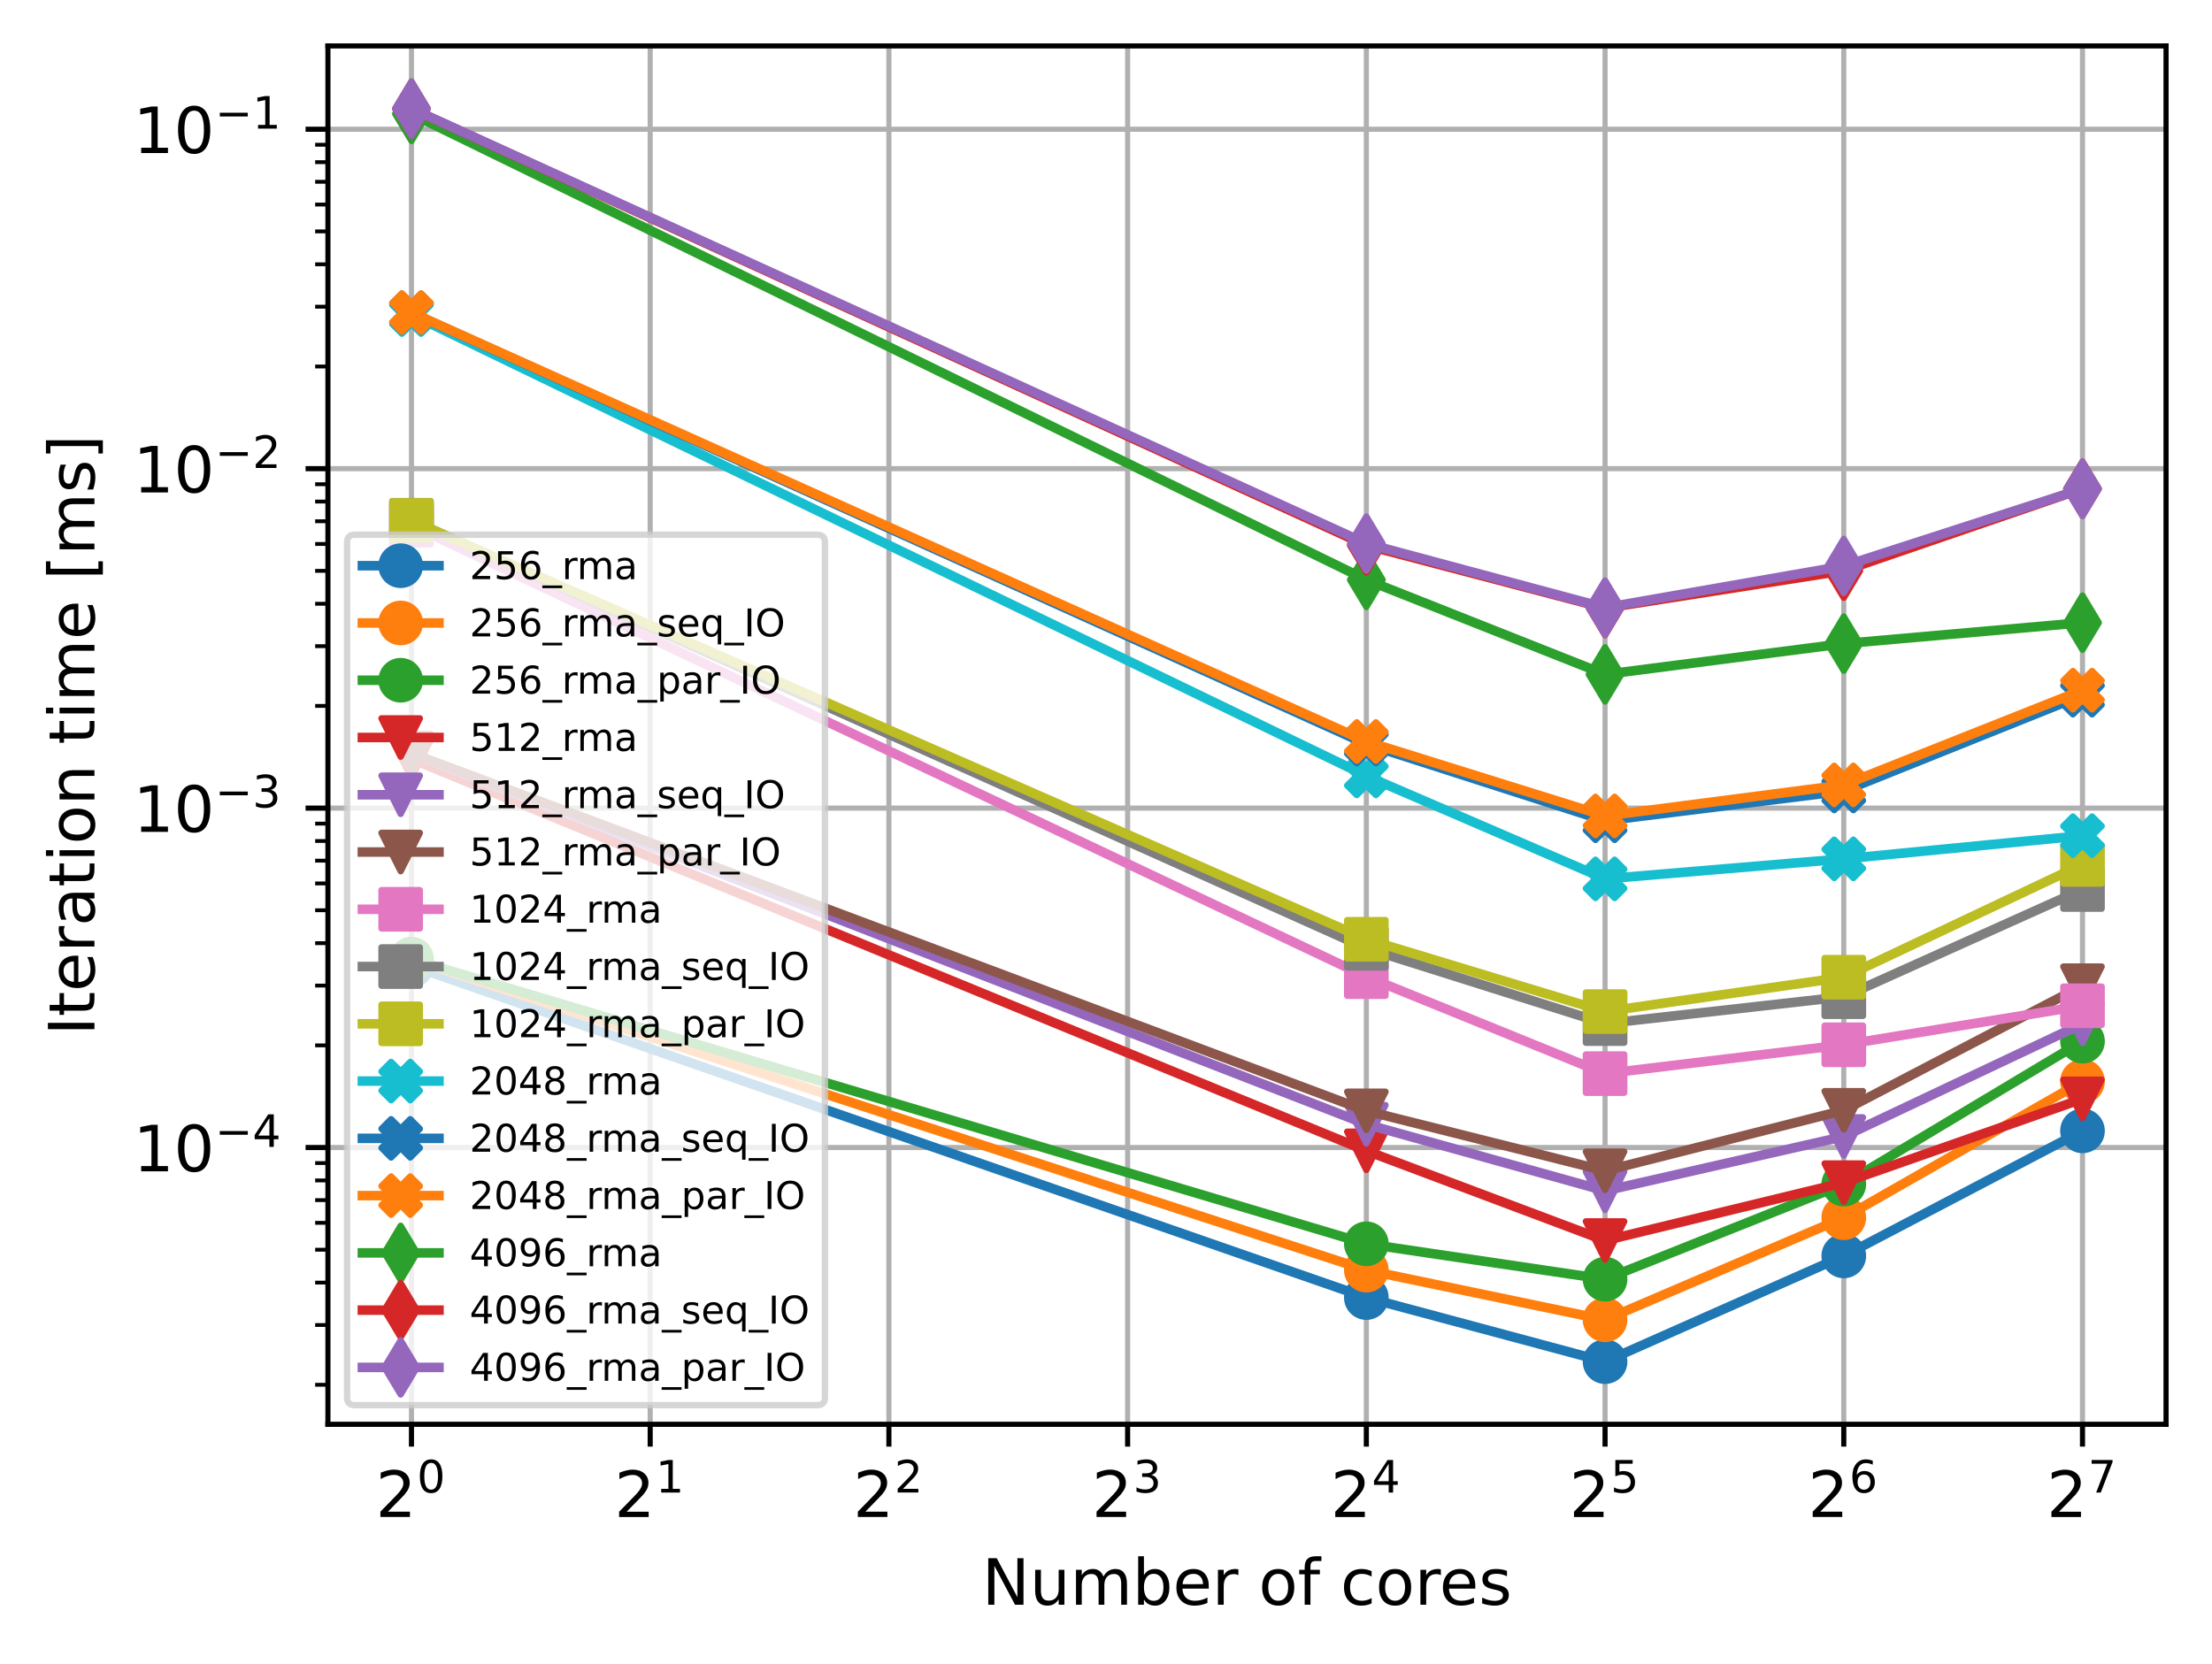 <?xml version="1.0" encoding="utf-8" standalone="no"?>
<!DOCTYPE svg PUBLIC "-//W3C//DTD SVG 1.1//EN"
  "http://www.w3.org/Graphics/SVG/1.1/DTD/svg11.dtd">
<!-- Created with matplotlib (https://matplotlib.org/) -->
<svg height="260.756pt" version="1.1" viewBox="0 0 346.578 260.756" width="346.578pt" xmlns="http://www.w3.org/2000/svg" xmlns:xlink="http://www.w3.org/1999/xlink">
 <defs>
  <style type="text/css">
*{stroke-linecap:butt;stroke-linejoin:round;}
  </style>
 </defs>
 <g id="figure_1">
  <g id="patch_1">
   <path d="M 0 260.756 
L 346.578 260.756 
L 346.578 0 
L 0 0 
z
" style="fill:#ffffff;"/>
  </g>
  <g id="axes_1">
   <g id="patch_2">
    <path d="M 51.378 223.2 
L 339.378 223.2 
L 339.378 7.2 
L 51.378 7.2 
z
" style="fill:#ffffff;"/>
   </g>
   <g id="matplotlib.axis_1">
    <g id="xtick_1">
     <g id="line2d_1">
      <path clip-path="url(#p657324a425)" d="M 64.469 223.2 
L 64.469 7.2 
" style="fill:none;stroke:#b0b0b0;stroke-linecap:square;stroke-width:0.8;"/>
     </g>
     <g id="line2d_2">
      <defs>
       <path d="M 0 0 
L 0 3.5 
" id="m16e9305525" style="stroke:#000000;stroke-width:0.8;"/>
      </defs>
      <g>
       <use style="stroke:#000000;stroke-width:0.8;" x="64.469" xlink:href="#m16e9305525" y="223.2"/>
      </g>
     </g>
     <g id="text_1">
      <!-- $\mathdefault{2^{0}}$ -->
      <defs>
       <path d="M 19.188 8.297 
L 53.609 8.297 
L 53.609 0 
L 7.328 0 
L 7.328 8.297 
Q 12.938 14.109 22.625 23.891 
Q 32.328 33.688 34.812 36.531 
Q 39.547 41.844 41.422 45.531 
Q 43.312 49.219 43.312 52.781 
Q 43.312 58.594 39.234 62.25 
Q 35.156 65.922 28.609 65.922 
Q 23.969 65.922 18.812 64.312 
Q 13.672 62.703 7.812 59.422 
L 7.812 69.391 
Q 13.766 71.781 18.938 73 
Q 24.125 74.219 28.422 74.219 
Q 39.75 74.219 46.484 68.547 
Q 53.219 62.891 53.219 53.422 
Q 53.219 48.922 51.531 44.891 
Q 49.859 40.875 45.406 35.406 
Q 44.188 33.984 37.641 27.219 
Q 31.109 20.453 19.188 8.297 
z
" id="DejaVuSans-50"/>
       <path d="M 31.781 66.406 
Q 24.172 66.406 20.328 58.906 
Q 16.5 51.422 16.5 36.375 
Q 16.5 21.391 20.328 13.891 
Q 24.172 6.391 31.781 6.391 
Q 39.453 6.391 43.281 13.891 
Q 47.125 21.391 47.125 36.375 
Q 47.125 51.422 43.281 58.906 
Q 39.453 66.406 31.781 66.406 
z
M 31.781 74.219 
Q 44.047 74.219 50.516 64.516 
Q 56.984 54.828 56.984 36.375 
Q 56.984 17.969 50.516 8.266 
Q 44.047 -1.422 31.781 -1.422 
Q 19.531 -1.422 13.062 8.266 
Q 6.594 17.969 6.594 36.375 
Q 6.594 54.828 13.062 64.516 
Q 19.531 74.219 31.781 74.219 
z
" id="DejaVuSans-48"/>
      </defs>
      <g transform="translate(58.869 237.798)scale(0.1 -0.1)">
       <use transform="translate(0 0.766)" xlink:href="#DejaVuSans-50"/>
       <use transform="translate(64.58 39.047)scale(0.7)" xlink:href="#DejaVuSans-48"/>
      </g>
     </g>
    </g>
    <g id="xtick_2">
     <g id="line2d_3">
      <path clip-path="url(#p657324a425)" d="M 101.872 223.2 
L 101.872 7.2 
" style="fill:none;stroke:#b0b0b0;stroke-linecap:square;stroke-width:0.8;"/>
     </g>
     <g id="line2d_4">
      <g>
       <use style="stroke:#000000;stroke-width:0.8;" x="101.872" xlink:href="#m16e9305525" y="223.2"/>
      </g>
     </g>
     <g id="text_2">
      <!-- $\mathdefault{2^{1}}$ -->
      <defs>
       <path d="M 12.406 8.297 
L 28.516 8.297 
L 28.516 63.922 
L 10.984 60.406 
L 10.984 69.391 
L 28.422 72.906 
L 38.281 72.906 
L 38.281 8.297 
L 54.391 8.297 
L 54.391 0 
L 12.406 0 
z
" id="DejaVuSans-49"/>
      </defs>
      <g transform="translate(96.272 237.798)scale(0.1 -0.1)">
       <use transform="translate(0 0.684)" xlink:href="#DejaVuSans-50"/>
       <use transform="translate(64.58 38.966)scale(0.7)" xlink:href="#DejaVuSans-49"/>
      </g>
     </g>
    </g>
    <g id="xtick_3">
     <g id="line2d_5">
      <path clip-path="url(#p657324a425)" d="M 139.274 223.2 
L 139.274 7.2 
" style="fill:none;stroke:#b0b0b0;stroke-linecap:square;stroke-width:0.8;"/>
     </g>
     <g id="line2d_6">
      <g>
       <use style="stroke:#000000;stroke-width:0.8;" x="139.274" xlink:href="#m16e9305525" y="223.2"/>
      </g>
     </g>
     <g id="text_3">
      <!-- $\mathdefault{2^{2}}$ -->
      <g transform="translate(133.674 237.798)scale(0.1 -0.1)">
       <use transform="translate(0 0.766)" xlink:href="#DejaVuSans-50"/>
       <use transform="translate(64.58 39.047)scale(0.7)" xlink:href="#DejaVuSans-50"/>
      </g>
     </g>
    </g>
    <g id="xtick_4">
     <g id="line2d_7">
      <path clip-path="url(#p657324a425)" d="M 176.677 223.2 
L 176.677 7.2 
" style="fill:none;stroke:#b0b0b0;stroke-linecap:square;stroke-width:0.8;"/>
     </g>
     <g id="line2d_8">
      <g>
       <use style="stroke:#000000;stroke-width:0.8;" x="176.677" xlink:href="#m16e9305525" y="223.2"/>
      </g>
     </g>
     <g id="text_4">
      <!-- $\mathdefault{2^{3}}$ -->
      <defs>
       <path d="M 40.578 39.312 
Q 47.656 37.797 51.625 33 
Q 55.609 28.219 55.609 21.188 
Q 55.609 10.406 48.188 4.484 
Q 40.766 -1.422 27.094 -1.422 
Q 22.516 -1.422 17.656 -0.516 
Q 12.797 0.391 7.625 2.203 
L 7.625 11.719 
Q 11.719 9.328 16.594 8.109 
Q 21.484 6.891 26.812 6.891 
Q 36.078 6.891 40.938 10.547 
Q 45.797 14.203 45.797 21.188 
Q 45.797 27.641 41.281 31.266 
Q 36.766 34.906 28.719 34.906 
L 20.219 34.906 
L 20.219 43.016 
L 29.109 43.016 
Q 36.375 43.016 40.234 45.922 
Q 44.094 48.828 44.094 54.297 
Q 44.094 59.906 40.109 62.906 
Q 36.141 65.922 28.719 65.922 
Q 24.656 65.922 20.016 65.031 
Q 15.375 64.156 9.812 62.312 
L 9.812 71.094 
Q 15.438 72.656 20.344 73.438 
Q 25.25 74.219 29.594 74.219 
Q 40.828 74.219 47.359 69.109 
Q 53.906 64.016 53.906 55.328 
Q 53.906 49.266 50.438 45.094 
Q 46.969 40.922 40.578 39.312 
z
" id="DejaVuSans-51"/>
      </defs>
      <g transform="translate(171.077 237.798)scale(0.1 -0.1)">
       <use transform="translate(0 0.766)" xlink:href="#DejaVuSans-50"/>
       <use transform="translate(64.58 39.047)scale(0.7)" xlink:href="#DejaVuSans-51"/>
      </g>
     </g>
    </g>
    <g id="xtick_5">
     <g id="line2d_9">
      <path clip-path="url(#p657324a425)" d="M 214.079 223.2 
L 214.079 7.2 
" style="fill:none;stroke:#b0b0b0;stroke-linecap:square;stroke-width:0.8;"/>
     </g>
     <g id="line2d_10">
      <g>
       <use style="stroke:#000000;stroke-width:0.8;" x="214.079" xlink:href="#m16e9305525" y="223.2"/>
      </g>
     </g>
     <g id="text_5">
      <!-- $\mathdefault{2^{4}}$ -->
      <defs>
       <path d="M 37.797 64.312 
L 12.891 25.391 
L 37.797 25.391 
z
M 35.203 72.906 
L 47.609 72.906 
L 47.609 25.391 
L 58.016 25.391 
L 58.016 17.188 
L 47.609 17.188 
L 47.609 0 
L 37.797 0 
L 37.797 17.188 
L 4.891 17.188 
L 4.891 26.703 
z
" id="DejaVuSans-52"/>
      </defs>
      <g transform="translate(208.479 237.798)scale(0.1 -0.1)">
       <use transform="translate(0 0.684)" xlink:href="#DejaVuSans-50"/>
       <use transform="translate(64.58 38.966)scale(0.7)" xlink:href="#DejaVuSans-52"/>
      </g>
     </g>
    </g>
    <g id="xtick_6">
     <g id="line2d_11">
      <path clip-path="url(#p657324a425)" d="M 251.482 223.2 
L 251.482 7.2 
" style="fill:none;stroke:#b0b0b0;stroke-linecap:square;stroke-width:0.8;"/>
     </g>
     <g id="line2d_12">
      <g>
       <use style="stroke:#000000;stroke-width:0.8;" x="251.482" xlink:href="#m16e9305525" y="223.2"/>
      </g>
     </g>
     <g id="text_6">
      <!-- $\mathdefault{2^{5}}$ -->
      <defs>
       <path d="M 10.797 72.906 
L 49.516 72.906 
L 49.516 64.594 
L 19.828 64.594 
L 19.828 46.734 
Q 21.969 47.469 24.109 47.828 
Q 26.266 48.188 28.422 48.188 
Q 40.625 48.188 47.75 41.5 
Q 54.891 34.812 54.891 23.391 
Q 54.891 11.625 47.562 5.094 
Q 40.234 -1.422 26.906 -1.422 
Q 22.312 -1.422 17.547 -0.641 
Q 12.797 0.141 7.719 1.703 
L 7.719 11.625 
Q 12.109 9.234 16.797 8.062 
Q 21.484 6.891 26.703 6.891 
Q 35.156 6.891 40.078 11.328 
Q 45.016 15.766 45.016 23.391 
Q 45.016 31 40.078 35.438 
Q 35.156 39.891 26.703 39.891 
Q 22.75 39.891 18.812 39.016 
Q 14.891 38.141 10.797 36.281 
z
" id="DejaVuSans-53"/>
      </defs>
      <g transform="translate(245.882 237.798)scale(0.1 -0.1)">
       <use transform="translate(0 0.684)" xlink:href="#DejaVuSans-50"/>
       <use transform="translate(64.58 38.966)scale(0.7)" xlink:href="#DejaVuSans-53"/>
      </g>
     </g>
    </g>
    <g id="xtick_7">
     <g id="line2d_13">
      <path clip-path="url(#p657324a425)" d="M 288.885 223.2 
L 288.885 7.2 
" style="fill:none;stroke:#b0b0b0;stroke-linecap:square;stroke-width:0.8;"/>
     </g>
     <g id="line2d_14">
      <g>
       <use style="stroke:#000000;stroke-width:0.8;" x="288.885" xlink:href="#m16e9305525" y="223.2"/>
      </g>
     </g>
     <g id="text_7">
      <!-- $\mathdefault{2^{6}}$ -->
      <defs>
       <path d="M 33.016 40.375 
Q 26.375 40.375 22.484 35.828 
Q 18.609 31.297 18.609 23.391 
Q 18.609 15.531 22.484 10.953 
Q 26.375 6.391 33.016 6.391 
Q 39.656 6.391 43.531 10.953 
Q 47.406 15.531 47.406 23.391 
Q 47.406 31.297 43.531 35.828 
Q 39.656 40.375 33.016 40.375 
z
M 52.594 71.297 
L 52.594 62.312 
Q 48.875 64.062 45.094 64.984 
Q 41.312 65.922 37.594 65.922 
Q 27.828 65.922 22.672 59.328 
Q 17.531 52.734 16.797 39.406 
Q 19.672 43.656 24.016 45.922 
Q 28.375 48.188 33.594 48.188 
Q 44.578 48.188 50.953 41.516 
Q 57.328 34.859 57.328 23.391 
Q 57.328 12.156 50.688 5.359 
Q 44.047 -1.422 33.016 -1.422 
Q 20.359 -1.422 13.672 8.266 
Q 6.984 17.969 6.984 36.375 
Q 6.984 53.656 15.188 63.938 
Q 23.391 74.219 37.203 74.219 
Q 40.922 74.219 44.703 73.484 
Q 48.484 72.75 52.594 71.297 
z
" id="DejaVuSans-54"/>
      </defs>
      <g transform="translate(283.285 237.798)scale(0.1 -0.1)">
       <use transform="translate(0 0.766)" xlink:href="#DejaVuSans-50"/>
       <use transform="translate(64.58 39.047)scale(0.7)" xlink:href="#DejaVuSans-54"/>
      </g>
     </g>
    </g>
    <g id="xtick_8">
     <g id="line2d_15">
      <path clip-path="url(#p657324a425)" d="M 326.287 223.2 
L 326.287 7.2 
" style="fill:none;stroke:#b0b0b0;stroke-linecap:square;stroke-width:0.8;"/>
     </g>
     <g id="line2d_16">
      <g>
       <use style="stroke:#000000;stroke-width:0.8;" x="326.287" xlink:href="#m16e9305525" y="223.2"/>
      </g>
     </g>
     <g id="text_8">
      <!-- $\mathdefault{2^{7}}$ -->
      <defs>
       <path d="M 8.203 72.906 
L 55.078 72.906 
L 55.078 68.703 
L 28.609 0 
L 18.312 0 
L 43.219 64.594 
L 8.203 64.594 
z
" id="DejaVuSans-55"/>
      </defs>
      <g transform="translate(320.687 237.798)scale(0.1 -0.1)">
       <use transform="translate(0 0.684)" xlink:href="#DejaVuSans-50"/>
       <use transform="translate(64.58 38.966)scale(0.7)" xlink:href="#DejaVuSans-55"/>
      </g>
     </g>
    </g>
    <g id="text_9">
     <!-- Number of cores -->
     <defs>
      <path d="M 9.812 72.906 
L 23.094 72.906 
L 55.422 11.922 
L 55.422 72.906 
L 64.984 72.906 
L 64.984 0 
L 51.703 0 
L 19.391 60.984 
L 19.391 0 
L 9.812 0 
z
" id="DejaVuSans-78"/>
      <path d="M 8.5 21.578 
L 8.5 54.688 
L 17.484 54.688 
L 17.484 21.922 
Q 17.484 14.156 20.5 10.266 
Q 23.531 6.391 29.594 6.391 
Q 36.859 6.391 41.078 11.031 
Q 45.312 15.672 45.312 23.688 
L 45.312 54.688 
L 54.297 54.688 
L 54.297 0 
L 45.312 0 
L 45.312 8.406 
Q 42.047 3.422 37.719 1 
Q 33.406 -1.422 27.688 -1.422 
Q 18.266 -1.422 13.375 4.438 
Q 8.5 10.297 8.5 21.578 
z
M 31.109 56 
z
" id="DejaVuSans-117"/>
      <path d="M 52 44.188 
Q 55.375 50.25 60.062 53.125 
Q 64.75 56 71.094 56 
Q 79.641 56 84.281 50.016 
Q 88.922 44.047 88.922 33.016 
L 88.922 0 
L 79.891 0 
L 79.891 32.719 
Q 79.891 40.578 77.094 44.375 
Q 74.312 48.188 68.609 48.188 
Q 61.625 48.188 57.562 43.547 
Q 53.516 38.922 53.516 30.906 
L 53.516 0 
L 44.484 0 
L 44.484 32.719 
Q 44.484 40.625 41.703 44.406 
Q 38.922 48.188 33.109 48.188 
Q 26.219 48.188 22.156 43.531 
Q 18.109 38.875 18.109 30.906 
L 18.109 0 
L 9.078 0 
L 9.078 54.688 
L 18.109 54.688 
L 18.109 46.188 
Q 21.188 51.219 25.484 53.609 
Q 29.781 56 35.688 56 
Q 41.656 56 45.828 52.969 
Q 50 49.953 52 44.188 
z
" id="DejaVuSans-109"/>
      <path d="M 48.688 27.297 
Q 48.688 37.203 44.609 42.844 
Q 40.531 48.484 33.406 48.484 
Q 26.266 48.484 22.188 42.844 
Q 18.109 37.203 18.109 27.297 
Q 18.109 17.391 22.188 11.75 
Q 26.266 6.109 33.406 6.109 
Q 40.531 6.109 44.609 11.75 
Q 48.688 17.391 48.688 27.297 
z
M 18.109 46.391 
Q 20.953 51.266 25.266 53.625 
Q 29.594 56 35.594 56 
Q 45.562 56 51.781 48.094 
Q 58.016 40.188 58.016 27.297 
Q 58.016 14.406 51.781 6.484 
Q 45.562 -1.422 35.594 -1.422 
Q 29.594 -1.422 25.266 0.953 
Q 20.953 3.328 18.109 8.203 
L 18.109 0 
L 9.078 0 
L 9.078 75.984 
L 18.109 75.984 
z
" id="DejaVuSans-98"/>
      <path d="M 56.203 29.594 
L 56.203 25.203 
L 14.891 25.203 
Q 15.484 15.922 20.484 11.062 
Q 25.484 6.203 34.422 6.203 
Q 39.594 6.203 44.453 7.469 
Q 49.312 8.734 54.109 11.281 
L 54.109 2.781 
Q 49.266 0.734 44.188 -0.344 
Q 39.109 -1.422 33.891 -1.422 
Q 20.797 -1.422 13.156 6.188 
Q 5.516 13.812 5.516 26.812 
Q 5.516 40.234 12.766 48.109 
Q 20.016 56 32.328 56 
Q 43.359 56 49.781 48.891 
Q 56.203 41.797 56.203 29.594 
z
M 47.219 32.234 
Q 47.125 39.594 43.094 43.984 
Q 39.062 48.391 32.422 48.391 
Q 24.906 48.391 20.391 44.141 
Q 15.875 39.891 15.188 32.172 
z
" id="DejaVuSans-101"/>
      <path d="M 41.109 46.297 
Q 39.594 47.172 37.812 47.578 
Q 36.031 48 33.891 48 
Q 26.266 48 22.188 43.047 
Q 18.109 38.094 18.109 28.812 
L 18.109 0 
L 9.078 0 
L 9.078 54.688 
L 18.109 54.688 
L 18.109 46.188 
Q 20.953 51.172 25.484 53.578 
Q 30.031 56 36.531 56 
Q 37.453 56 38.578 55.875 
Q 39.703 55.766 41.062 55.516 
z
" id="DejaVuSans-114"/>
      <path id="DejaVuSans-32"/>
      <path d="M 30.609 48.391 
Q 23.391 48.391 19.188 42.75 
Q 14.984 37.109 14.984 27.297 
Q 14.984 17.484 19.156 11.844 
Q 23.344 6.203 30.609 6.203 
Q 37.797 6.203 41.984 11.859 
Q 46.188 17.531 46.188 27.297 
Q 46.188 37.016 41.984 42.703 
Q 37.797 48.391 30.609 48.391 
z
M 30.609 56 
Q 42.328 56 49.016 48.375 
Q 55.719 40.766 55.719 27.297 
Q 55.719 13.875 49.016 6.219 
Q 42.328 -1.422 30.609 -1.422 
Q 18.844 -1.422 12.172 6.219 
Q 5.516 13.875 5.516 27.297 
Q 5.516 40.766 12.172 48.375 
Q 18.844 56 30.609 56 
z
" id="DejaVuSans-111"/>
      <path d="M 37.109 75.984 
L 37.109 68.5 
L 28.516 68.5 
Q 23.688 68.5 21.797 66.547 
Q 19.922 64.594 19.922 59.516 
L 19.922 54.688 
L 34.719 54.688 
L 34.719 47.703 
L 19.922 47.703 
L 19.922 0 
L 10.891 0 
L 10.891 47.703 
L 2.297 47.703 
L 2.297 54.688 
L 10.891 54.688 
L 10.891 58.5 
Q 10.891 67.625 15.141 71.797 
Q 19.391 75.984 28.609 75.984 
z
" id="DejaVuSans-102"/>
      <path d="M 48.781 52.594 
L 48.781 44.188 
Q 44.969 46.297 41.141 47.344 
Q 37.312 48.391 33.406 48.391 
Q 24.656 48.391 19.812 42.844 
Q 14.984 37.312 14.984 27.297 
Q 14.984 17.281 19.812 11.734 
Q 24.656 6.203 33.406 6.203 
Q 37.312 6.203 41.141 7.25 
Q 44.969 8.297 48.781 10.406 
L 48.781 2.094 
Q 45.016 0.344 40.984 -0.531 
Q 36.969 -1.422 32.422 -1.422 
Q 20.062 -1.422 12.781 6.344 
Q 5.516 14.109 5.516 27.297 
Q 5.516 40.672 12.859 48.328 
Q 20.219 56 33.016 56 
Q 37.156 56 41.109 55.141 
Q 45.062 54.297 48.781 52.594 
z
" id="DejaVuSans-99"/>
      <path d="M 44.281 53.078 
L 44.281 44.578 
Q 40.484 46.531 36.375 47.5 
Q 32.281 48.484 27.875 48.484 
Q 21.188 48.484 17.844 46.438 
Q 14.5 44.391 14.5 40.281 
Q 14.5 37.156 16.891 35.375 
Q 19.281 33.594 26.516 31.984 
L 29.594 31.297 
Q 39.156 29.25 43.188 25.516 
Q 47.219 21.781 47.219 15.094 
Q 47.219 7.469 41.188 3.016 
Q 35.156 -1.422 24.609 -1.422 
Q 20.219 -1.422 15.453 -0.562 
Q 10.688 0.297 5.422 2 
L 5.422 11.281 
Q 10.406 8.688 15.234 7.391 
Q 20.062 6.109 24.812 6.109 
Q 31.156 6.109 34.562 8.281 
Q 37.984 10.453 37.984 14.406 
Q 37.984 18.062 35.516 20.016 
Q 33.062 21.969 24.703 23.781 
L 21.578 24.516 
Q 13.234 26.266 9.516 29.906 
Q 5.812 33.547 5.812 39.891 
Q 5.812 47.609 11.281 51.797 
Q 16.75 56 26.812 56 
Q 31.781 56 36.172 55.266 
Q 40.578 54.547 44.281 53.078 
z
" id="DejaVuSans-115"/>
     </defs>
     <g transform="translate(153.862 251.477)scale(0.1 -0.1)">
      <use xlink:href="#DejaVuSans-78"/>
      <use x="74.805" xlink:href="#DejaVuSans-117"/>
      <use x="138.184" xlink:href="#DejaVuSans-109"/>
      <use x="235.596" xlink:href="#DejaVuSans-98"/>
      <use x="299.072" xlink:href="#DejaVuSans-101"/>
      <use x="360.596" xlink:href="#DejaVuSans-114"/>
      <use x="401.709" xlink:href="#DejaVuSans-32"/>
      <use x="433.496" xlink:href="#DejaVuSans-111"/>
      <use x="494.678" xlink:href="#DejaVuSans-102"/>
      <use x="529.883" xlink:href="#DejaVuSans-32"/>
      <use x="561.67" xlink:href="#DejaVuSans-99"/>
      <use x="616.65" xlink:href="#DejaVuSans-111"/>
      <use x="677.832" xlink:href="#DejaVuSans-114"/>
      <use x="716.695" xlink:href="#DejaVuSans-101"/>
      <use x="778.219" xlink:href="#DejaVuSans-115"/>
     </g>
    </g>
   </g>
   <g id="matplotlib.axis_2">
    <g id="ytick_1">
     <g id="line2d_17">
      <path clip-path="url(#p657324a425)" d="M 51.378 179.829 
L 339.378 179.829 
" style="fill:none;stroke:#b0b0b0;stroke-linecap:square;stroke-width:0.8;"/>
     </g>
     <g id="line2d_18">
      <defs>
       <path d="M 0 0 
L -3.5 0 
" id="m51cdd168bd" style="stroke:#000000;stroke-width:0.8;"/>
      </defs>
      <g>
       <use style="stroke:#000000;stroke-width:0.8;" x="51.378" xlink:href="#m51cdd168bd" y="179.829"/>
      </g>
     </g>
     <g id="text_10">
      <!-- $\mathdefault{10^{-4}}$ -->
      <defs>
       <path d="M 10.594 35.5 
L 73.188 35.5 
L 73.188 27.203 
L 10.594 27.203 
z
" id="DejaVuSans-8722"/>
      </defs>
      <g transform="translate(20.878 183.628)scale(0.1 -0.1)">
       <use transform="translate(0 0.684)" xlink:href="#DejaVuSans-49"/>
       <use transform="translate(63.623 0.684)" xlink:href="#DejaVuSans-48"/>
       <use transform="translate(128.203 38.966)scale(0.7)" xlink:href="#DejaVuSans-8722"/>
       <use transform="translate(186.855 38.966)scale(0.7)" xlink:href="#DejaVuSans-52"/>
      </g>
     </g>
    </g>
    <g id="ytick_2">
     <g id="line2d_19">
      <path clip-path="url(#p657324a425)" d="M 51.378 126.637 
L 339.378 126.637 
" style="fill:none;stroke:#b0b0b0;stroke-linecap:square;stroke-width:0.8;"/>
     </g>
     <g id="line2d_20">
      <g>
       <use style="stroke:#000000;stroke-width:0.8;" x="51.378" xlink:href="#m51cdd168bd" y="126.637"/>
      </g>
     </g>
     <g id="text_11">
      <!-- $\mathdefault{10^{-3}}$ -->
      <g transform="translate(20.878 130.436)scale(0.1 -0.1)">
       <use transform="translate(0 0.766)" xlink:href="#DejaVuSans-49"/>
       <use transform="translate(63.623 0.766)" xlink:href="#DejaVuSans-48"/>
       <use transform="translate(128.203 39.047)scale(0.7)" xlink:href="#DejaVuSans-8722"/>
       <use transform="translate(186.855 39.047)scale(0.7)" xlink:href="#DejaVuSans-51"/>
      </g>
     </g>
    </g>
    <g id="ytick_3">
     <g id="line2d_21">
      <path clip-path="url(#p657324a425)" d="M 51.378 73.445 
L 339.378 73.445 
" style="fill:none;stroke:#b0b0b0;stroke-linecap:square;stroke-width:0.8;"/>
     </g>
     <g id="line2d_22">
      <g>
       <use style="stroke:#000000;stroke-width:0.8;" x="51.378" xlink:href="#m51cdd168bd" y="73.445"/>
      </g>
     </g>
     <g id="text_12">
      <!-- $\mathdefault{10^{-2}}$ -->
      <g transform="translate(20.878 77.244)scale(0.1 -0.1)">
       <use transform="translate(0 0.766)" xlink:href="#DejaVuSans-49"/>
       <use transform="translate(63.623 0.766)" xlink:href="#DejaVuSans-48"/>
       <use transform="translate(128.203 39.047)scale(0.7)" xlink:href="#DejaVuSans-8722"/>
       <use transform="translate(186.855 39.047)scale(0.7)" xlink:href="#DejaVuSans-50"/>
      </g>
     </g>
    </g>
    <g id="ytick_4">
     <g id="line2d_23">
      <path clip-path="url(#p657324a425)" d="M 51.378 20.252 
L 339.378 20.252 
" style="fill:none;stroke:#b0b0b0;stroke-linecap:square;stroke-width:0.8;"/>
     </g>
     <g id="line2d_24">
      <g>
       <use style="stroke:#000000;stroke-width:0.8;" x="51.378" xlink:href="#m51cdd168bd" y="20.252"/>
      </g>
     </g>
     <g id="text_13">
      <!-- $\mathdefault{10^{-1}}$ -->
      <g transform="translate(20.878 24.051)scale(0.1 -0.1)">
       <use transform="translate(0 0.684)" xlink:href="#DejaVuSans-49"/>
       <use transform="translate(63.623 0.684)" xlink:href="#DejaVuSans-48"/>
       <use transform="translate(128.203 38.966)scale(0.7)" xlink:href="#DejaVuSans-8722"/>
       <use transform="translate(186.855 38.966)scale(0.7)" xlink:href="#DejaVuSans-49"/>
      </g>
     </g>
    </g>
    <g id="ytick_5">
     <g id="line2d_25">
      <defs>
       <path d="M 0 0 
L -2 0 
" id="m9ece0d28a6" style="stroke:#000000;stroke-width:0.6;"/>
      </defs>
      <g>
       <use style="stroke:#000000;stroke-width:0.6;" x="51.378" xlink:href="#m9ece0d28a6" y="217.009"/>
      </g>
     </g>
    </g>
    <g id="ytick_6">
     <g id="line2d_26">
      <g>
       <use style="stroke:#000000;stroke-width:0.6;" x="51.378" xlink:href="#m9ece0d28a6" y="207.642"/>
      </g>
     </g>
    </g>
    <g id="ytick_7">
     <g id="line2d_27">
      <g>
       <use style="stroke:#000000;stroke-width:0.6;" x="51.378" xlink:href="#m9ece0d28a6" y="200.997"/>
      </g>
     </g>
    </g>
    <g id="ytick_8">
     <g id="line2d_28">
      <g>
       <use style="stroke:#000000;stroke-width:0.6;" x="51.378" xlink:href="#m9ece0d28a6" y="195.842"/>
      </g>
     </g>
    </g>
    <g id="ytick_9">
     <g id="line2d_29">
      <g>
       <use style="stroke:#000000;stroke-width:0.6;" x="51.378" xlink:href="#m9ece0d28a6" y="191.63"/>
      </g>
     </g>
    </g>
    <g id="ytick_10">
     <g id="line2d_30">
      <g>
       <use style="stroke:#000000;stroke-width:0.6;" x="51.378" xlink:href="#m9ece0d28a6" y="188.069"/>
      </g>
     </g>
    </g>
    <g id="ytick_11">
     <g id="line2d_31">
      <g>
       <use style="stroke:#000000;stroke-width:0.6;" x="51.378" xlink:href="#m9ece0d28a6" y="184.984"/>
      </g>
     </g>
    </g>
    <g id="ytick_12">
     <g id="line2d_32">
      <g>
       <use style="stroke:#000000;stroke-width:0.6;" x="51.378" xlink:href="#m9ece0d28a6" y="182.263"/>
      </g>
     </g>
    </g>
    <g id="ytick_13">
     <g id="line2d_33">
      <g>
       <use style="stroke:#000000;stroke-width:0.6;" x="51.378" xlink:href="#m9ece0d28a6" y="163.817"/>
      </g>
     </g>
    </g>
    <g id="ytick_14">
     <g id="line2d_34">
      <g>
       <use style="stroke:#000000;stroke-width:0.6;" x="51.378" xlink:href="#m9ece0d28a6" y="154.45"/>
      </g>
     </g>
    </g>
    <g id="ytick_15">
     <g id="line2d_35">
      <g>
       <use style="stroke:#000000;stroke-width:0.6;" x="51.378" xlink:href="#m9ece0d28a6" y="147.804"/>
      </g>
     </g>
    </g>
    <g id="ytick_16">
     <g id="line2d_36">
      <g>
       <use style="stroke:#000000;stroke-width:0.6;" x="51.378" xlink:href="#m9ece0d28a6" y="142.649"/>
      </g>
     </g>
    </g>
    <g id="ytick_17">
     <g id="line2d_37">
      <g>
       <use style="stroke:#000000;stroke-width:0.6;" x="51.378" xlink:href="#m9ece0d28a6" y="138.438"/>
      </g>
     </g>
    </g>
    <g id="ytick_18">
     <g id="line2d_38">
      <g>
       <use style="stroke:#000000;stroke-width:0.6;" x="51.378" xlink:href="#m9ece0d28a6" y="134.876"/>
      </g>
     </g>
    </g>
    <g id="ytick_19">
     <g id="line2d_39">
      <g>
       <use style="stroke:#000000;stroke-width:0.6;" x="51.378" xlink:href="#m9ece0d28a6" y="131.792"/>
      </g>
     </g>
    </g>
    <g id="ytick_20">
     <g id="line2d_40">
      <g>
       <use style="stroke:#000000;stroke-width:0.6;" x="51.378" xlink:href="#m9ece0d28a6" y="129.071"/>
      </g>
     </g>
    </g>
    <g id="ytick_21">
     <g id="line2d_41">
      <g>
       <use style="stroke:#000000;stroke-width:0.6;" x="51.378" xlink:href="#m9ece0d28a6" y="110.624"/>
      </g>
     </g>
    </g>
    <g id="ytick_22">
     <g id="line2d_42">
      <g>
       <use style="stroke:#000000;stroke-width:0.6;" x="51.378" xlink:href="#m9ece0d28a6" y="101.258"/>
      </g>
     </g>
    </g>
    <g id="ytick_23">
     <g id="line2d_43">
      <g>
       <use style="stroke:#000000;stroke-width:0.6;" x="51.378" xlink:href="#m9ece0d28a6" y="94.612"/>
      </g>
     </g>
    </g>
    <g id="ytick_24">
     <g id="line2d_44">
      <g>
       <use style="stroke:#000000;stroke-width:0.6;" x="51.378" xlink:href="#m9ece0d28a6" y="89.457"/>
      </g>
     </g>
    </g>
    <g id="ytick_25">
     <g id="line2d_45">
      <g>
       <use style="stroke:#000000;stroke-width:0.6;" x="51.378" xlink:href="#m9ece0d28a6" y="85.245"/>
      </g>
     </g>
    </g>
    <g id="ytick_26">
     <g id="line2d_46">
      <g>
       <use style="stroke:#000000;stroke-width:0.6;" x="51.378" xlink:href="#m9ece0d28a6" y="81.684"/>
      </g>
     </g>
    </g>
    <g id="ytick_27">
     <g id="line2d_47">
      <g>
       <use style="stroke:#000000;stroke-width:0.6;" x="51.378" xlink:href="#m9ece0d28a6" y="78.599"/>
      </g>
     </g>
    </g>
    <g id="ytick_28">
     <g id="line2d_48">
      <g>
       <use style="stroke:#000000;stroke-width:0.6;" x="51.378" xlink:href="#m9ece0d28a6" y="75.879"/>
      </g>
     </g>
    </g>
    <g id="ytick_29">
     <g id="line2d_49">
      <g>
       <use style="stroke:#000000;stroke-width:0.6;" x="51.378" xlink:href="#m9ece0d28a6" y="57.432"/>
      </g>
     </g>
    </g>
    <g id="ytick_30">
     <g id="line2d_50">
      <g>
       <use style="stroke:#000000;stroke-width:0.6;" x="51.378" xlink:href="#m9ece0d28a6" y="48.065"/>
      </g>
     </g>
    </g>
    <g id="ytick_31">
     <g id="line2d_51">
      <g>
       <use style="stroke:#000000;stroke-width:0.6;" x="51.378" xlink:href="#m9ece0d28a6" y="41.42"/>
      </g>
     </g>
    </g>
    <g id="ytick_32">
     <g id="line2d_52">
      <g>
       <use style="stroke:#000000;stroke-width:0.6;" x="51.378" xlink:href="#m9ece0d28a6" y="36.265"/>
      </g>
     </g>
    </g>
    <g id="ytick_33">
     <g id="line2d_53">
      <g>
       <use style="stroke:#000000;stroke-width:0.6;" x="51.378" xlink:href="#m9ece0d28a6" y="32.053"/>
      </g>
     </g>
    </g>
    <g id="ytick_34">
     <g id="line2d_54">
      <g>
       <use style="stroke:#000000;stroke-width:0.6;" x="51.378" xlink:href="#m9ece0d28a6" y="28.492"/>
      </g>
     </g>
    </g>
    <g id="ytick_35">
     <g id="line2d_55">
      <g>
       <use style="stroke:#000000;stroke-width:0.6;" x="51.378" xlink:href="#m9ece0d28a6" y="25.407"/>
      </g>
     </g>
    </g>
    <g id="ytick_36">
     <g id="line2d_56">
      <g>
       <use style="stroke:#000000;stroke-width:0.6;" x="51.378" xlink:href="#m9ece0d28a6" y="22.686"/>
      </g>
     </g>
    </g>
    <g id="text_14">
     <!-- Iteration time [ms] -->
     <defs>
      <path d="M 9.812 72.906 
L 19.672 72.906 
L 19.672 0 
L 9.812 0 
z
" id="DejaVuSans-73"/>
      <path d="M 18.312 70.219 
L 18.312 54.688 
L 36.812 54.688 
L 36.812 47.703 
L 18.312 47.703 
L 18.312 18.016 
Q 18.312 11.328 20.141 9.422 
Q 21.969 7.516 27.594 7.516 
L 36.812 7.516 
L 36.812 0 
L 27.594 0 
Q 17.188 0 13.234 3.875 
Q 9.281 7.766 9.281 18.016 
L 9.281 47.703 
L 2.688 47.703 
L 2.688 54.688 
L 9.281 54.688 
L 9.281 70.219 
z
" id="DejaVuSans-116"/>
      <path d="M 34.281 27.484 
Q 23.391 27.484 19.188 25 
Q 14.984 22.516 14.984 16.5 
Q 14.984 11.719 18.141 8.906 
Q 21.297 6.109 26.703 6.109 
Q 34.188 6.109 38.703 11.406 
Q 43.219 16.703 43.219 25.484 
L 43.219 27.484 
z
M 52.203 31.203 
L 52.203 0 
L 43.219 0 
L 43.219 8.297 
Q 40.141 3.328 35.547 0.953 
Q 30.953 -1.422 24.312 -1.422 
Q 15.922 -1.422 10.953 3.297 
Q 6 8.016 6 15.922 
Q 6 25.141 12.172 29.828 
Q 18.359 34.516 30.609 34.516 
L 43.219 34.516 
L 43.219 35.406 
Q 43.219 41.609 39.141 45 
Q 35.062 48.391 27.688 48.391 
Q 23 48.391 18.547 47.266 
Q 14.109 46.141 10.016 43.891 
L 10.016 52.203 
Q 14.938 54.109 19.578 55.047 
Q 24.219 56 28.609 56 
Q 40.484 56 46.344 49.844 
Q 52.203 43.703 52.203 31.203 
z
" id="DejaVuSans-97"/>
      <path d="M 9.422 54.688 
L 18.406 54.688 
L 18.406 0 
L 9.422 0 
z
M 9.422 75.984 
L 18.406 75.984 
L 18.406 64.594 
L 9.422 64.594 
z
" id="DejaVuSans-105"/>
      <path d="M 54.891 33.016 
L 54.891 0 
L 45.906 0 
L 45.906 32.719 
Q 45.906 40.484 42.875 44.328 
Q 39.844 48.188 33.797 48.188 
Q 26.516 48.188 22.312 43.547 
Q 18.109 38.922 18.109 30.906 
L 18.109 0 
L 9.078 0 
L 9.078 54.688 
L 18.109 54.688 
L 18.109 46.188 
Q 21.344 51.125 25.703 53.562 
Q 30.078 56 35.797 56 
Q 45.219 56 50.047 50.172 
Q 54.891 44.344 54.891 33.016 
z
" id="DejaVuSans-110"/>
      <path d="M 8.594 75.984 
L 29.297 75.984 
L 29.297 69 
L 17.578 69 
L 17.578 -6.203 
L 29.297 -6.203 
L 29.297 -13.188 
L 8.594 -13.188 
z
" id="DejaVuSans-91"/>
      <path d="M 30.422 75.984 
L 30.422 -13.188 
L 9.719 -13.188 
L 9.719 -6.203 
L 21.391 -6.203 
L 21.391 69 
L 9.719 69 
L 9.719 75.984 
z
" id="DejaVuSans-93"/>
     </defs>
     <g transform="translate(14.798 162.259)rotate(-90)scale(0.1 -0.1)">
      <use xlink:href="#DejaVuSans-73"/>
      <use x="29.492" xlink:href="#DejaVuSans-116"/>
      <use x="68.701" xlink:href="#DejaVuSans-101"/>
      <use x="130.225" xlink:href="#DejaVuSans-114"/>
      <use x="171.338" xlink:href="#DejaVuSans-97"/>
      <use x="232.617" xlink:href="#DejaVuSans-116"/>
      <use x="271.826" xlink:href="#DejaVuSans-105"/>
      <use x="299.609" xlink:href="#DejaVuSans-111"/>
      <use x="360.791" xlink:href="#DejaVuSans-110"/>
      <use x="424.17" xlink:href="#DejaVuSans-32"/>
      <use x="455.957" xlink:href="#DejaVuSans-116"/>
      <use x="495.166" xlink:href="#DejaVuSans-105"/>
      <use x="522.949" xlink:href="#DejaVuSans-109"/>
      <use x="620.361" xlink:href="#DejaVuSans-101"/>
      <use x="681.885" xlink:href="#DejaVuSans-32"/>
      <use x="713.672" xlink:href="#DejaVuSans-91"/>
      <use x="752.686" xlink:href="#DejaVuSans-109"/>
      <use x="850.098" xlink:href="#DejaVuSans-115"/>
      <use x="902.197" xlink:href="#DejaVuSans-93"/>
     </g>
    </g>
   </g>
   <g id="line2d_57">
    <path clip-path="url(#p657324a425)" d="M 64.469 151.334 
L 214.079 203.343 
L 251.482 213.382 
L 288.885 196.811 
L 326.287 177.216 
" style="fill:none;stroke:#1f77b4;stroke-linecap:square;stroke-width:1.5;"/>
    <defs>
     <path d="M 0 3 
C 0.796 3 1.559 2.684 2.121 2.121 
C 2.684 1.559 3 0.796 3 0 
C 3 -0.796 2.684 -1.559 2.121 -2.121 
C 1.559 -2.684 0.796 -3 0 -3 
C -0.796 -3 -1.559 -2.684 -2.121 -2.121 
C -2.684 -1.559 -3 -0.796 -3 0 
C -3 0.796 -2.684 1.559 -2.121 2.121 
C -1.559 2.684 -0.796 3 0 3 
z
" id="mb583f02cb8" style="stroke:#1f77b4;"/>
    </defs>
    <g clip-path="url(#p657324a425)">
     <use style="fill:#1f77b4;stroke:#1f77b4;" x="64.469" xlink:href="#mb583f02cb8" y="151.334"/>
     <use style="fill:#1f77b4;stroke:#1f77b4;" x="214.079" xlink:href="#mb583f02cb8" y="203.343"/>
     <use style="fill:#1f77b4;stroke:#1f77b4;" x="251.482" xlink:href="#mb583f02cb8" y="213.382"/>
     <use style="fill:#1f77b4;stroke:#1f77b4;" x="288.885" xlink:href="#mb583f02cb8" y="196.811"/>
     <use style="fill:#1f77b4;stroke:#1f77b4;" x="326.287" xlink:href="#mb583f02cb8" y="177.216"/>
    </g>
   </g>
   <g id="line2d_58">
    <path clip-path="url(#p657324a425)" d="M 64.469 150.321 
L 214.079 199.038 
L 251.482 206.826 
L 288.885 190.825 
L 326.287 169.465 
" style="fill:none;stroke:#ff7f0e;stroke-linecap:square;stroke-width:1.5;"/>
    <defs>
     <path d="M 0 3 
C 0.796 3 1.559 2.684 2.121 2.121 
C 2.684 1.559 3 0.796 3 0 
C 3 -0.796 2.684 -1.559 2.121 -2.121 
C 1.559 -2.684 0.796 -3 0 -3 
C -0.796 -3 -1.559 -2.684 -2.121 -2.121 
C -2.684 -1.559 -3 -0.796 -3 0 
C -3 0.796 -2.684 1.559 -2.121 2.121 
C -1.559 2.684 -0.796 3 0 3 
z
" id="mb2276a3829" style="stroke:#ff7f0e;"/>
    </defs>
    <g clip-path="url(#p657324a425)">
     <use style="fill:#ff7f0e;stroke:#ff7f0e;" x="64.469" xlink:href="#mb2276a3829" y="150.321"/>
     <use style="fill:#ff7f0e;stroke:#ff7f0e;" x="214.079" xlink:href="#mb2276a3829" y="199.038"/>
     <use style="fill:#ff7f0e;stroke:#ff7f0e;" x="251.482" xlink:href="#mb2276a3829" y="206.826"/>
     <use style="fill:#ff7f0e;stroke:#ff7f0e;" x="288.885" xlink:href="#mb2276a3829" y="190.825"/>
     <use style="fill:#ff7f0e;stroke:#ff7f0e;" x="326.287" xlink:href="#mb2276a3829" y="169.465"/>
    </g>
   </g>
   <g id="line2d_59">
    <path clip-path="url(#p657324a425)" d="M 64.469 150.309 
L 214.079 194.917 
L 251.482 200.464 
L 288.885 185.567 
L 326.287 163.165 
" style="fill:none;stroke:#2ca02c;stroke-linecap:square;stroke-width:1.5;"/>
    <defs>
     <path d="M 0 3 
C 0.796 3 1.559 2.684 2.121 2.121 
C 2.684 1.559 3 0.796 3 0 
C 3 -0.796 2.684 -1.559 2.121 -2.121 
C 1.559 -2.684 0.796 -3 0 -3 
C -0.796 -3 -1.559 -2.684 -2.121 -2.121 
C -2.684 -1.559 -3 -0.796 -3 0 
C -3 0.796 -2.684 1.559 -2.121 2.121 
C -1.559 2.684 -0.796 3 0 3 
z
" id="m4bce7745e3" style="stroke:#2ca02c;"/>
    </defs>
    <g clip-path="url(#p657324a425)">
     <use style="fill:#2ca02c;stroke:#2ca02c;" x="64.469" xlink:href="#m4bce7745e3" y="150.309"/>
     <use style="fill:#2ca02c;stroke:#2ca02c;" x="214.079" xlink:href="#m4bce7745e3" y="194.917"/>
     <use style="fill:#2ca02c;stroke:#2ca02c;" x="251.482" xlink:href="#m4bce7745e3" y="200.464"/>
     <use style="fill:#2ca02c;stroke:#2ca02c;" x="288.885" xlink:href="#m4bce7745e3" y="185.567"/>
     <use style="fill:#2ca02c;stroke:#2ca02c;" x="326.287" xlink:href="#m4bce7745e3" y="163.165"/>
    </g>
   </g>
   <g id="line2d_60">
    <path clip-path="url(#p657324a425)" d="M 64.469 118.942 
L 214.079 180.346 
L 251.482 194.405 
L 288.885 185.329 
L 326.287 172.2 
" style="fill:none;stroke:#d62728;stroke-linecap:square;stroke-width:1.5;"/>
    <defs>
     <path d="M -0 3 
L 3 -3 
L -3 -3 
z
" id="ma8e26b5de7" style="stroke:#d62728;stroke-linejoin:miter;"/>
    </defs>
    <g clip-path="url(#p657324a425)">
     <use style="fill:#d62728;stroke:#d62728;stroke-linejoin:miter;" x="64.469" xlink:href="#ma8e26b5de7" y="118.942"/>
     <use style="fill:#d62728;stroke:#d62728;stroke-linejoin:miter;" x="214.079" xlink:href="#ma8e26b5de7" y="180.346"/>
     <use style="fill:#d62728;stroke:#d62728;stroke-linejoin:miter;" x="251.482" xlink:href="#ma8e26b5de7" y="194.405"/>
     <use style="fill:#d62728;stroke:#d62728;stroke-linejoin:miter;" x="288.885" xlink:href="#ma8e26b5de7" y="185.329"/>
     <use style="fill:#d62728;stroke:#d62728;stroke-linejoin:miter;" x="326.287" xlink:href="#ma8e26b5de7" y="172.2"/>
    </g>
   </g>
   <g id="line2d_61">
    <path clip-path="url(#p657324a425)" d="M 64.469 118.047 
L 214.079 176.183 
L 251.482 186.612 
L 288.885 178.102 
L 326.287 160.426 
" style="fill:none;stroke:#9467bd;stroke-linecap:square;stroke-width:1.5;"/>
    <defs>
     <path d="M -0 3 
L 3 -3 
L -3 -3 
z
" id="m98cde31fcd" style="stroke:#9467bd;stroke-linejoin:miter;"/>
    </defs>
    <g clip-path="url(#p657324a425)">
     <use style="fill:#9467bd;stroke:#9467bd;stroke-linejoin:miter;" x="64.469" xlink:href="#m98cde31fcd" y="118.047"/>
     <use style="fill:#9467bd;stroke:#9467bd;stroke-linejoin:miter;" x="214.079" xlink:href="#m98cde31fcd" y="176.183"/>
     <use style="fill:#9467bd;stroke:#9467bd;stroke-linejoin:miter;" x="251.482" xlink:href="#m98cde31fcd" y="186.612"/>
     <use style="fill:#9467bd;stroke:#9467bd;stroke-linejoin:miter;" x="288.885" xlink:href="#m98cde31fcd" y="178.102"/>
     <use style="fill:#9467bd;stroke:#9467bd;stroke-linejoin:miter;" x="326.287" xlink:href="#m98cde31fcd" y="160.426"/>
    </g>
   </g>
   <g id="line2d_62">
    <path clip-path="url(#p657324a425)" d="M 64.469 118.031 
L 214.079 174.085 
L 251.482 183.473 
L 288.885 174 
L 326.287 154.472 
" style="fill:none;stroke:#8c564b;stroke-linecap:square;stroke-width:1.5;"/>
    <defs>
     <path d="M -0 3 
L 3 -3 
L -3 -3 
z
" id="m55788bcee8" style="stroke:#8c564b;stroke-linejoin:miter;"/>
    </defs>
    <g clip-path="url(#p657324a425)">
     <use style="fill:#8c564b;stroke:#8c564b;stroke-linejoin:miter;" x="64.469" xlink:href="#m55788bcee8" y="118.031"/>
     <use style="fill:#8c564b;stroke:#8c564b;stroke-linejoin:miter;" x="214.079" xlink:href="#m55788bcee8" y="174.085"/>
     <use style="fill:#8c564b;stroke:#8c564b;stroke-linejoin:miter;" x="251.482" xlink:href="#m55788bcee8" y="183.473"/>
     <use style="fill:#8c564b;stroke:#8c564b;stroke-linejoin:miter;" x="288.885" xlink:href="#m55788bcee8" y="174"/>
     <use style="fill:#8c564b;stroke:#8c564b;stroke-linejoin:miter;" x="326.287" xlink:href="#m55788bcee8" y="154.472"/>
    </g>
   </g>
   <g id="line2d_63">
    <path clip-path="url(#p657324a425)" d="M 64.469 82.296 
L 214.079 153.049 
L 251.482 168.245 
L 288.885 163.726 
L 326.287 157.616 
" style="fill:none;stroke:#e377c2;stroke-linecap:square;stroke-width:1.5;"/>
    <defs>
     <path d="M -3 3 
L 3 3 
L 3 -3 
L -3 -3 
z
" id="md38bec4551" style="stroke:#e377c2;stroke-linejoin:miter;"/>
    </defs>
    <g clip-path="url(#p657324a425)">
     <use style="fill:#e377c2;stroke:#e377c2;stroke-linejoin:miter;" x="64.469" xlink:href="#md38bec4551" y="82.296"/>
     <use style="fill:#e377c2;stroke:#e377c2;stroke-linejoin:miter;" x="214.079" xlink:href="#md38bec4551" y="153.049"/>
     <use style="fill:#e377c2;stroke:#e377c2;stroke-linejoin:miter;" x="251.482" xlink:href="#md38bec4551" y="168.245"/>
     <use style="fill:#e377c2;stroke:#e377c2;stroke-linejoin:miter;" x="288.885" xlink:href="#md38bec4551" y="163.726"/>
     <use style="fill:#e377c2;stroke:#e377c2;stroke-linejoin:miter;" x="326.287" xlink:href="#md38bec4551" y="157.616"/>
    </g>
   </g>
   <g id="line2d_64">
    <path clip-path="url(#p657324a425)" d="M 64.469 81.53 
L 214.079 148.608 
L 251.482 160.405 
L 288.885 156.198 
L 326.287 139.395 
" style="fill:none;stroke:#7f7f7f;stroke-linecap:square;stroke-width:1.5;"/>
    <defs>
     <path d="M -3 3 
L 3 3 
L 3 -3 
L -3 -3 
z
" id="m38d7953fea" style="stroke:#7f7f7f;stroke-linejoin:miter;"/>
    </defs>
    <g clip-path="url(#p657324a425)">
     <use style="fill:#7f7f7f;stroke:#7f7f7f;stroke-linejoin:miter;" x="64.469" xlink:href="#m38d7953fea" y="81.53"/>
     <use style="fill:#7f7f7f;stroke:#7f7f7f;stroke-linejoin:miter;" x="214.079" xlink:href="#m38d7953fea" y="148.608"/>
     <use style="fill:#7f7f7f;stroke:#7f7f7f;stroke-linejoin:miter;" x="251.482" xlink:href="#m38d7953fea" y="160.405"/>
     <use style="fill:#7f7f7f;stroke:#7f7f7f;stroke-linejoin:miter;" x="288.885" xlink:href="#m38d7953fea" y="156.198"/>
     <use style="fill:#7f7f7f;stroke:#7f7f7f;stroke-linejoin:miter;" x="326.287" xlink:href="#m38d7953fea" y="139.395"/>
    </g>
   </g>
   <g id="line2d_65">
    <path clip-path="url(#p657324a425)" d="M 64.469 81.558 
L 214.079 147.193 
L 251.482 158.523 
L 288.885 153.137 
L 326.287 135.454 
" style="fill:none;stroke:#bcbd22;stroke-linecap:square;stroke-width:1.5;"/>
    <defs>
     <path d="M -3 3 
L 3 3 
L 3 -3 
L -3 -3 
z
" id="ma87b70373f" style="stroke:#bcbd22;stroke-linejoin:miter;"/>
    </defs>
    <g clip-path="url(#p657324a425)">
     <use style="fill:#bcbd22;stroke:#bcbd22;stroke-linejoin:miter;" x="64.469" xlink:href="#ma87b70373f" y="81.558"/>
     <use style="fill:#bcbd22;stroke:#bcbd22;stroke-linejoin:miter;" x="214.079" xlink:href="#ma87b70373f" y="147.193"/>
     <use style="fill:#bcbd22;stroke:#bcbd22;stroke-linejoin:miter;" x="251.482" xlink:href="#ma87b70373f" y="158.523"/>
     <use style="fill:#bcbd22;stroke:#bcbd22;stroke-linejoin:miter;" x="288.885" xlink:href="#ma87b70373f" y="153.137"/>
     <use style="fill:#bcbd22;stroke:#bcbd22;stroke-linejoin:miter;" x="326.287" xlink:href="#ma87b70373f" y="135.454"/>
    </g>
   </g>
   <g id="line2d_66">
    <path clip-path="url(#p657324a425)" d="M 64.469 49.295 
L 214.079 121.594 
L 251.482 137.726 
L 288.885 134.592 
L 326.287 130.957 
" style="fill:none;stroke:#17becf;stroke-linecap:square;stroke-width:1.5;"/>
    <defs>
     <path d="M -1.5 3 
L 0 1.5 
L 1.5 3 
L 3 1.5 
L 1.5 0 
L 3 -1.5 
L 1.5 -3 
L 0 -1.5 
L -1.5 -3 
L -3 -1.5 
L -1.5 0 
L -3 1.5 
z
" id="mebc3fd19ab" style="stroke:#17becf;stroke-linejoin:miter;"/>
    </defs>
    <g clip-path="url(#p657324a425)">
     <use style="fill:#17becf;stroke:#17becf;stroke-linejoin:miter;" x="64.469" xlink:href="#mebc3fd19ab" y="49.295"/>
     <use style="fill:#17becf;stroke:#17becf;stroke-linejoin:miter;" x="214.079" xlink:href="#mebc3fd19ab" y="121.594"/>
     <use style="fill:#17becf;stroke:#17becf;stroke-linejoin:miter;" x="251.482" xlink:href="#mebc3fd19ab" y="137.726"/>
     <use style="fill:#17becf;stroke:#17becf;stroke-linejoin:miter;" x="288.885" xlink:href="#mebc3fd19ab" y="134.592"/>
     <use style="fill:#17becf;stroke:#17becf;stroke-linejoin:miter;" x="326.287" xlink:href="#mebc3fd19ab" y="130.957"/>
    </g>
   </g>
   <g id="line2d_67">
    <path clip-path="url(#p657324a425)" d="M 64.469 49.008 
L 214.079 116.6 
L 251.482 128.619 
L 288.885 123.952 
L 326.287 108.938 
" style="fill:none;stroke:#1f77b4;stroke-linecap:square;stroke-width:1.5;"/>
    <defs>
     <path d="M -1.5 3 
L 0 1.5 
L 1.5 3 
L 3 1.5 
L 1.5 0 
L 3 -1.5 
L 1.5 -3 
L 0 -1.5 
L -1.5 -3 
L -3 -1.5 
L -1.5 0 
L -3 1.5 
z
" id="m5840731c27" style="stroke:#1f77b4;stroke-linejoin:miter;"/>
    </defs>
    <g clip-path="url(#p657324a425)">
     <use style="fill:#1f77b4;stroke:#1f77b4;stroke-linejoin:miter;" x="64.469" xlink:href="#m5840731c27" y="49.008"/>
     <use style="fill:#1f77b4;stroke:#1f77b4;stroke-linejoin:miter;" x="214.079" xlink:href="#m5840731c27" y="116.6"/>
     <use style="fill:#1f77b4;stroke:#1f77b4;stroke-linejoin:miter;" x="251.482" xlink:href="#m5840731c27" y="128.619"/>
     <use style="fill:#1f77b4;stroke:#1f77b4;stroke-linejoin:miter;" x="288.885" xlink:href="#m5840731c27" y="123.952"/>
     <use style="fill:#1f77b4;stroke:#1f77b4;stroke-linejoin:miter;" x="326.287" xlink:href="#m5840731c27" y="108.938"/>
    </g>
   </g>
   <g id="line2d_68">
    <path clip-path="url(#p657324a425)" d="M 64.469 48.983 
L 214.079 116.198 
L 251.482 127.866 
L 288.885 123.003 
L 326.287 108.158 
" style="fill:none;stroke:#ff7f0e;stroke-linecap:square;stroke-width:1.5;"/>
    <defs>
     <path d="M -1.5 3 
L 0 1.5 
L 1.5 3 
L 3 1.5 
L 1.5 0 
L 3 -1.5 
L 1.5 -3 
L 0 -1.5 
L -1.5 -3 
L -3 -1.5 
L -1.5 0 
L -3 1.5 
z
" id="me371a1c880" style="stroke:#ff7f0e;stroke-linejoin:miter;"/>
    </defs>
    <g clip-path="url(#p657324a425)">
     <use style="fill:#ff7f0e;stroke:#ff7f0e;stroke-linejoin:miter;" x="64.469" xlink:href="#me371a1c880" y="48.983"/>
     <use style="fill:#ff7f0e;stroke:#ff7f0e;stroke-linejoin:miter;" x="214.079" xlink:href="#me371a1c880" y="116.198"/>
     <use style="fill:#ff7f0e;stroke:#ff7f0e;stroke-linejoin:miter;" x="251.482" xlink:href="#me371a1c880" y="127.866"/>
     <use style="fill:#ff7f0e;stroke:#ff7f0e;stroke-linejoin:miter;" x="288.885" xlink:href="#me371a1c880" y="123.003"/>
     <use style="fill:#ff7f0e;stroke:#ff7f0e;stroke-linejoin:miter;" x="326.287" xlink:href="#me371a1c880" y="108.158"/>
    </g>
   </g>
   <g id="line2d_69">
    <path clip-path="url(#p657324a425)" d="M 64.469 17.836 
L 214.079 90.864 
L 251.482 105.684 
L 288.885 100.862 
L 326.287 97.577 
" style="fill:none;stroke:#2ca02c;stroke-linecap:square;stroke-width:1.5;"/>
    <defs>
     <path d="M -0 4.243 
L 2.546 0 
L 0 -4.243 
L -2.546 -0 
z
" id="m5387b53bd1" style="stroke:#2ca02c;stroke-linejoin:miter;"/>
    </defs>
    <g clip-path="url(#p657324a425)">
     <use style="fill:#2ca02c;stroke:#2ca02c;stroke-linejoin:miter;" x="64.469" xlink:href="#m5387b53bd1" y="17.836"/>
     <use style="fill:#2ca02c;stroke:#2ca02c;stroke-linejoin:miter;" x="214.079" xlink:href="#m5387b53bd1" y="90.864"/>
     <use style="fill:#2ca02c;stroke:#2ca02c;stroke-linejoin:miter;" x="251.482" xlink:href="#m5387b53bd1" y="105.684"/>
     <use style="fill:#2ca02c;stroke:#2ca02c;stroke-linejoin:miter;" x="288.885" xlink:href="#m5387b53bd1" y="100.862"/>
     <use style="fill:#2ca02c;stroke:#2ca02c;stroke-linejoin:miter;" x="326.287" xlink:href="#m5387b53bd1" y="97.577"/>
    </g>
   </g>
   <g id="line2d_70">
    <path clip-path="url(#p657324a425)" d="M 64.469 17.035 
L 214.079 85.467 
L 251.482 95.297 
L 288.885 89.433 
L 326.287 76.587 
" style="fill:none;stroke:#d62728;stroke-linecap:square;stroke-width:1.5;"/>
    <defs>
     <path d="M -0 4.243 
L 2.546 0 
L 0 -4.243 
L -2.546 -0 
z
" id="m968d615df4" style="stroke:#d62728;stroke-linejoin:miter;"/>
    </defs>
    <g clip-path="url(#p657324a425)">
     <use style="fill:#d62728;stroke:#d62728;stroke-linejoin:miter;" x="64.469" xlink:href="#m968d615df4" y="17.035"/>
     <use style="fill:#d62728;stroke:#d62728;stroke-linejoin:miter;" x="214.079" xlink:href="#m968d615df4" y="85.467"/>
     <use style="fill:#d62728;stroke:#d62728;stroke-linejoin:miter;" x="251.482" xlink:href="#m968d615df4" y="95.297"/>
     <use style="fill:#d62728;stroke:#d62728;stroke-linejoin:miter;" x="288.885" xlink:href="#m968d615df4" y="89.433"/>
     <use style="fill:#d62728;stroke:#d62728;stroke-linejoin:miter;" x="326.287" xlink:href="#m968d615df4" y="76.587"/>
    </g>
   </g>
   <g id="line2d_71">
    <path clip-path="url(#p657324a425)" d="M 64.469 17.018 
L 214.079 85.184 
L 251.482 95.226 
L 288.885 88.694 
L 326.287 76.608 
" style="fill:none;stroke:#9467bd;stroke-linecap:square;stroke-width:1.5;"/>
    <defs>
     <path d="M -0 4.243 
L 2.546 0 
L 0 -4.243 
L -2.546 -0 
z
" id="m8f9f951bec" style="stroke:#9467bd;stroke-linejoin:miter;"/>
    </defs>
    <g clip-path="url(#p657324a425)">
     <use style="fill:#9467bd;stroke:#9467bd;stroke-linejoin:miter;" x="64.469" xlink:href="#m8f9f951bec" y="17.018"/>
     <use style="fill:#9467bd;stroke:#9467bd;stroke-linejoin:miter;" x="214.079" xlink:href="#m8f9f951bec" y="85.184"/>
     <use style="fill:#9467bd;stroke:#9467bd;stroke-linejoin:miter;" x="251.482" xlink:href="#m8f9f951bec" y="95.226"/>
     <use style="fill:#9467bd;stroke:#9467bd;stroke-linejoin:miter;" x="288.885" xlink:href="#m8f9f951bec" y="88.694"/>
     <use style="fill:#9467bd;stroke:#9467bd;stroke-linejoin:miter;" x="326.287" xlink:href="#m8f9f951bec" y="76.608"/>
    </g>
   </g>
   <g id="patch_3">
    <path d="M 51.378 223.2 
L 51.378 7.2 
" style="fill:none;stroke:#000000;stroke-linecap:square;stroke-linejoin:miter;stroke-width:0.8;"/>
   </g>
   <g id="patch_4">
    <path d="M 339.378 223.2 
L 339.378 7.2 
" style="fill:none;stroke:#000000;stroke-linecap:square;stroke-linejoin:miter;stroke-width:0.8;"/>
   </g>
   <g id="patch_5">
    <path d="M 51.378 223.2 
L 339.378 223.2 
" style="fill:none;stroke:#000000;stroke-linecap:square;stroke-linejoin:miter;stroke-width:0.8;"/>
   </g>
   <g id="patch_6">
    <path d="M 51.378 7.2 
L 339.378 7.2 
" style="fill:none;stroke:#000000;stroke-linecap:square;stroke-linejoin:miter;stroke-width:0.8;"/>
   </g>
   <g id="legend_1">
    <g id="patch_7">
     <path d="M 55.578 220.2 
L 128.051 220.2 
Q 129.251 220.2 129.251 219 
L 129.251 84.994 
Q 129.251 83.794 128.051 83.794 
L 55.578 83.794 
Q 54.378 83.794 54.378 84.994 
L 54.378 219 
Q 54.378 220.2 55.578 220.2 
z
" style="fill:#ffffff;opacity:0.8;stroke:#cccccc;stroke-linejoin:miter;"/>
    </g>
    <g id="line2d_72">
     <path d="M 56.778 88.653 
L 68.778 88.653 
" style="fill:none;stroke:#1f77b4;stroke-linecap:square;stroke-width:1.5;"/>
    </g>
    <g id="line2d_73">
     <g>
      <use style="fill:#1f77b4;stroke:#1f77b4;" x="62.778" xlink:href="#mb583f02cb8" y="88.653"/>
     </g>
    </g>
    <g id="text_15">
     <!-- 256_rma -->
     <defs>
      <path d="M 50.984 -16.609 
L 50.984 -23.578 
L -0.984 -23.578 
L -0.984 -16.609 
z
" id="DejaVuSans-95"/>
     </defs>
     <g transform="translate(73.578 90.753)scale(0.06 -0.06)">
      <use xlink:href="#DejaVuSans-50"/>
      <use x="63.623" xlink:href="#DejaVuSans-53"/>
      <use x="127.246" xlink:href="#DejaVuSans-54"/>
      <use x="190.869" xlink:href="#DejaVuSans-95"/>
      <use x="240.869" xlink:href="#DejaVuSans-114"/>
      <use x="280.232" xlink:href="#DejaVuSans-109"/>
      <use x="377.645" xlink:href="#DejaVuSans-97"/>
     </g>
    </g>
    <g id="line2d_74">
     <path d="M 56.778 97.627 
L 68.778 97.627 
" style="fill:none;stroke:#ff7f0e;stroke-linecap:square;stroke-width:1.5;"/>
    </g>
    <g id="line2d_75">
     <g>
      <use style="fill:#ff7f0e;stroke:#ff7f0e;" x="62.778" xlink:href="#mb2276a3829" y="97.627"/>
     </g>
    </g>
    <g id="text_16">
     <!-- 256_rma_seq_IO -->
     <defs>
      <path d="M 14.797 27.297 
Q 14.797 17.391 18.875 11.75 
Q 22.953 6.109 30.078 6.109 
Q 37.203 6.109 41.297 11.75 
Q 45.406 17.391 45.406 27.297 
Q 45.406 37.203 41.297 42.844 
Q 37.203 48.484 30.078 48.484 
Q 22.953 48.484 18.875 42.844 
Q 14.797 37.203 14.797 27.297 
z
M 45.406 8.203 
Q 42.578 3.328 38.25 0.953 
Q 33.938 -1.422 27.875 -1.422 
Q 17.969 -1.422 11.734 6.484 
Q 5.516 14.406 5.516 27.297 
Q 5.516 40.188 11.734 48.094 
Q 17.969 56 27.875 56 
Q 33.938 56 38.25 53.625 
Q 42.578 51.266 45.406 46.391 
L 45.406 54.688 
L 54.391 54.688 
L 54.391 -20.797 
L 45.406 -20.797 
z
" id="DejaVuSans-113"/>
      <path d="M 39.406 66.219 
Q 28.656 66.219 22.328 58.203 
Q 16.016 50.203 16.016 36.375 
Q 16.016 22.609 22.328 14.594 
Q 28.656 6.594 39.406 6.594 
Q 50.141 6.594 56.422 14.594 
Q 62.703 22.609 62.703 36.375 
Q 62.703 50.203 56.422 58.203 
Q 50.141 66.219 39.406 66.219 
z
M 39.406 74.219 
Q 54.734 74.219 63.906 63.938 
Q 73.094 53.656 73.094 36.375 
Q 73.094 19.141 63.906 8.859 
Q 54.734 -1.422 39.406 -1.422 
Q 24.031 -1.422 14.812 8.828 
Q 5.609 19.094 5.609 36.375 
Q 5.609 53.656 14.812 63.938 
Q 24.031 74.219 39.406 74.219 
z
" id="DejaVuSans-79"/>
     </defs>
     <g transform="translate(73.578 99.727)scale(0.06 -0.06)">
      <use xlink:href="#DejaVuSans-50"/>
      <use x="63.623" xlink:href="#DejaVuSans-53"/>
      <use x="127.246" xlink:href="#DejaVuSans-54"/>
      <use x="190.869" xlink:href="#DejaVuSans-95"/>
      <use x="240.869" xlink:href="#DejaVuSans-114"/>
      <use x="280.232" xlink:href="#DejaVuSans-109"/>
      <use x="377.645" xlink:href="#DejaVuSans-97"/>
      <use x="438.924" xlink:href="#DejaVuSans-95"/>
      <use x="488.924" xlink:href="#DejaVuSans-115"/>
      <use x="541.023" xlink:href="#DejaVuSans-101"/>
      <use x="602.547" xlink:href="#DejaVuSans-113"/>
      <use x="666.023" xlink:href="#DejaVuSans-95"/>
      <use x="716.023" xlink:href="#DejaVuSans-73"/>
      <use x="745.516" xlink:href="#DejaVuSans-79"/>
     </g>
    </g>
    <g id="line2d_76">
     <path d="M 56.778 106.6 
L 68.778 106.6 
" style="fill:none;stroke:#2ca02c;stroke-linecap:square;stroke-width:1.5;"/>
    </g>
    <g id="line2d_77">
     <g>
      <use style="fill:#2ca02c;stroke:#2ca02c;" x="62.778" xlink:href="#m4bce7745e3" y="106.6"/>
     </g>
    </g>
    <g id="text_17">
     <!-- 256_rma_par_IO -->
     <defs>
      <path d="M 18.109 8.203 
L 18.109 -20.797 
L 9.078 -20.797 
L 9.078 54.688 
L 18.109 54.688 
L 18.109 46.391 
Q 20.953 51.266 25.266 53.625 
Q 29.594 56 35.594 56 
Q 45.562 56 51.781 48.094 
Q 58.016 40.188 58.016 27.297 
Q 58.016 14.406 51.781 6.484 
Q 45.562 -1.422 35.594 -1.422 
Q 29.594 -1.422 25.266 0.953 
Q 20.953 3.328 18.109 8.203 
z
M 48.688 27.297 
Q 48.688 37.203 44.609 42.844 
Q 40.531 48.484 33.406 48.484 
Q 26.266 48.484 22.188 42.844 
Q 18.109 37.203 18.109 27.297 
Q 18.109 17.391 22.188 11.75 
Q 26.266 6.109 33.406 6.109 
Q 40.531 6.109 44.609 11.75 
Q 48.688 17.391 48.688 27.297 
z
" id="DejaVuSans-112"/>
     </defs>
     <g transform="translate(73.578 108.7)scale(0.06 -0.06)">
      <use xlink:href="#DejaVuSans-50"/>
      <use x="63.623" xlink:href="#DejaVuSans-53"/>
      <use x="127.246" xlink:href="#DejaVuSans-54"/>
      <use x="190.869" xlink:href="#DejaVuSans-95"/>
      <use x="240.869" xlink:href="#DejaVuSans-114"/>
      <use x="280.232" xlink:href="#DejaVuSans-109"/>
      <use x="377.645" xlink:href="#DejaVuSans-97"/>
      <use x="438.924" xlink:href="#DejaVuSans-95"/>
      <use x="488.924" xlink:href="#DejaVuSans-112"/>
      <use x="552.4" xlink:href="#DejaVuSans-97"/>
      <use x="613.68" xlink:href="#DejaVuSans-114"/>
      <use x="654.793" xlink:href="#DejaVuSans-95"/>
      <use x="704.793" xlink:href="#DejaVuSans-73"/>
      <use x="734.285" xlink:href="#DejaVuSans-79"/>
     </g>
    </g>
    <g id="line2d_78">
     <path d="M 56.778 115.574 
L 68.778 115.574 
" style="fill:none;stroke:#d62728;stroke-linecap:square;stroke-width:1.5;"/>
    </g>
    <g id="line2d_79">
     <g>
      <use style="fill:#d62728;stroke:#d62728;stroke-linejoin:miter;" x="62.778" xlink:href="#ma8e26b5de7" y="115.574"/>
     </g>
    </g>
    <g id="text_18">
     <!-- 512_rma -->
     <g transform="translate(73.578 117.674)scale(0.06 -0.06)">
      <use xlink:href="#DejaVuSans-53"/>
      <use x="63.623" xlink:href="#DejaVuSans-49"/>
      <use x="127.246" xlink:href="#DejaVuSans-50"/>
      <use x="190.869" xlink:href="#DejaVuSans-95"/>
      <use x="240.869" xlink:href="#DejaVuSans-114"/>
      <use x="280.232" xlink:href="#DejaVuSans-109"/>
      <use x="377.645" xlink:href="#DejaVuSans-97"/>
     </g>
    </g>
    <g id="line2d_80">
     <path d="M 56.778 124.548 
L 68.778 124.548 
" style="fill:none;stroke:#9467bd;stroke-linecap:square;stroke-width:1.5;"/>
    </g>
    <g id="line2d_81">
     <g>
      <use style="fill:#9467bd;stroke:#9467bd;stroke-linejoin:miter;" x="62.778" xlink:href="#m98cde31fcd" y="124.548"/>
     </g>
    </g>
    <g id="text_19">
     <!-- 512_rma_seq_IO -->
     <g transform="translate(73.578 126.648)scale(0.06 -0.06)">
      <use xlink:href="#DejaVuSans-53"/>
      <use x="63.623" xlink:href="#DejaVuSans-49"/>
      <use x="127.246" xlink:href="#DejaVuSans-50"/>
      <use x="190.869" xlink:href="#DejaVuSans-95"/>
      <use x="240.869" xlink:href="#DejaVuSans-114"/>
      <use x="280.232" xlink:href="#DejaVuSans-109"/>
      <use x="377.645" xlink:href="#DejaVuSans-97"/>
      <use x="438.924" xlink:href="#DejaVuSans-95"/>
      <use x="488.924" xlink:href="#DejaVuSans-115"/>
      <use x="541.023" xlink:href="#DejaVuSans-101"/>
      <use x="602.547" xlink:href="#DejaVuSans-113"/>
      <use x="666.023" xlink:href="#DejaVuSans-95"/>
      <use x="716.023" xlink:href="#DejaVuSans-73"/>
      <use x="745.516" xlink:href="#DejaVuSans-79"/>
     </g>
    </g>
    <g id="line2d_82">
     <path d="M 56.778 133.522 
L 68.778 133.522 
" style="fill:none;stroke:#8c564b;stroke-linecap:square;stroke-width:1.5;"/>
    </g>
    <g id="line2d_83">
     <g>
      <use style="fill:#8c564b;stroke:#8c564b;stroke-linejoin:miter;" x="62.778" xlink:href="#m55788bcee8" y="133.522"/>
     </g>
    </g>
    <g id="text_20">
     <!-- 512_rma_par_IO -->
     <g transform="translate(73.578 135.622)scale(0.06 -0.06)">
      <use xlink:href="#DejaVuSans-53"/>
      <use x="63.623" xlink:href="#DejaVuSans-49"/>
      <use x="127.246" xlink:href="#DejaVuSans-50"/>
      <use x="190.869" xlink:href="#DejaVuSans-95"/>
      <use x="240.869" xlink:href="#DejaVuSans-114"/>
      <use x="280.232" xlink:href="#DejaVuSans-109"/>
      <use x="377.645" xlink:href="#DejaVuSans-97"/>
      <use x="438.924" xlink:href="#DejaVuSans-95"/>
      <use x="488.924" xlink:href="#DejaVuSans-112"/>
      <use x="552.4" xlink:href="#DejaVuSans-97"/>
      <use x="613.68" xlink:href="#DejaVuSans-114"/>
      <use x="654.793" xlink:href="#DejaVuSans-95"/>
      <use x="704.793" xlink:href="#DejaVuSans-73"/>
      <use x="734.285" xlink:href="#DejaVuSans-79"/>
     </g>
    </g>
    <g id="line2d_84">
     <path d="M 56.778 142.495 
L 68.778 142.495 
" style="fill:none;stroke:#e377c2;stroke-linecap:square;stroke-width:1.5;"/>
    </g>
    <g id="line2d_85">
     <g>
      <use style="fill:#e377c2;stroke:#e377c2;stroke-linejoin:miter;" x="62.778" xlink:href="#md38bec4551" y="142.495"/>
     </g>
    </g>
    <g id="text_21">
     <!-- 1024_rma -->
     <g transform="translate(73.578 144.595)scale(0.06 -0.06)">
      <use xlink:href="#DejaVuSans-49"/>
      <use x="63.623" xlink:href="#DejaVuSans-48"/>
      <use x="127.246" xlink:href="#DejaVuSans-50"/>
      <use x="190.869" xlink:href="#DejaVuSans-52"/>
      <use x="254.492" xlink:href="#DejaVuSans-95"/>
      <use x="304.492" xlink:href="#DejaVuSans-114"/>
      <use x="343.855" xlink:href="#DejaVuSans-109"/>
      <use x="441.268" xlink:href="#DejaVuSans-97"/>
     </g>
    </g>
    <g id="line2d_86">
     <path d="M 56.778 151.469 
L 68.778 151.469 
" style="fill:none;stroke:#7f7f7f;stroke-linecap:square;stroke-width:1.5;"/>
    </g>
    <g id="line2d_87">
     <g>
      <use style="fill:#7f7f7f;stroke:#7f7f7f;stroke-linejoin:miter;" x="62.778" xlink:href="#m38d7953fea" y="151.469"/>
     </g>
    </g>
    <g id="text_22">
     <!-- 1024_rma_seq_IO -->
     <g transform="translate(73.578 153.569)scale(0.06 -0.06)">
      <use xlink:href="#DejaVuSans-49"/>
      <use x="63.623" xlink:href="#DejaVuSans-48"/>
      <use x="127.246" xlink:href="#DejaVuSans-50"/>
      <use x="190.869" xlink:href="#DejaVuSans-52"/>
      <use x="254.492" xlink:href="#DejaVuSans-95"/>
      <use x="304.492" xlink:href="#DejaVuSans-114"/>
      <use x="343.855" xlink:href="#DejaVuSans-109"/>
      <use x="441.268" xlink:href="#DejaVuSans-97"/>
      <use x="502.547" xlink:href="#DejaVuSans-95"/>
      <use x="552.547" xlink:href="#DejaVuSans-115"/>
      <use x="604.646" xlink:href="#DejaVuSans-101"/>
      <use x="666.17" xlink:href="#DejaVuSans-113"/>
      <use x="729.646" xlink:href="#DejaVuSans-95"/>
      <use x="779.646" xlink:href="#DejaVuSans-73"/>
      <use x="809.139" xlink:href="#DejaVuSans-79"/>
     </g>
    </g>
    <g id="line2d_88">
     <path d="M 56.778 160.443 
L 68.778 160.443 
" style="fill:none;stroke:#bcbd22;stroke-linecap:square;stroke-width:1.5;"/>
    </g>
    <g id="line2d_89">
     <g>
      <use style="fill:#bcbd22;stroke:#bcbd22;stroke-linejoin:miter;" x="62.778" xlink:href="#ma87b70373f" y="160.443"/>
     </g>
    </g>
    <g id="text_23">
     <!-- 1024_rma_par_IO -->
     <g transform="translate(73.578 162.543)scale(0.06 -0.06)">
      <use xlink:href="#DejaVuSans-49"/>
      <use x="63.623" xlink:href="#DejaVuSans-48"/>
      <use x="127.246" xlink:href="#DejaVuSans-50"/>
      <use x="190.869" xlink:href="#DejaVuSans-52"/>
      <use x="254.492" xlink:href="#DejaVuSans-95"/>
      <use x="304.492" xlink:href="#DejaVuSans-114"/>
      <use x="343.855" xlink:href="#DejaVuSans-109"/>
      <use x="441.268" xlink:href="#DejaVuSans-97"/>
      <use x="502.547" xlink:href="#DejaVuSans-95"/>
      <use x="552.547" xlink:href="#DejaVuSans-112"/>
      <use x="616.023" xlink:href="#DejaVuSans-97"/>
      <use x="677.303" xlink:href="#DejaVuSans-114"/>
      <use x="718.416" xlink:href="#DejaVuSans-95"/>
      <use x="768.416" xlink:href="#DejaVuSans-73"/>
      <use x="797.908" xlink:href="#DejaVuSans-79"/>
     </g>
    </g>
    <g id="line2d_90">
     <path d="M 56.778 169.417 
L 68.778 169.417 
" style="fill:none;stroke:#17becf;stroke-linecap:square;stroke-width:1.5;"/>
    </g>
    <g id="line2d_91">
     <g>
      <use style="fill:#17becf;stroke:#17becf;stroke-linejoin:miter;" x="62.778" xlink:href="#mebc3fd19ab" y="169.417"/>
     </g>
    </g>
    <g id="text_24">
     <!-- 2048_rma -->
     <defs>
      <path d="M 31.781 34.625 
Q 24.75 34.625 20.719 30.859 
Q 16.703 27.094 16.703 20.516 
Q 16.703 13.922 20.719 10.156 
Q 24.75 6.391 31.781 6.391 
Q 38.812 6.391 42.859 10.172 
Q 46.922 13.969 46.922 20.516 
Q 46.922 27.094 42.891 30.859 
Q 38.875 34.625 31.781 34.625 
z
M 21.922 38.812 
Q 15.578 40.375 12.031 44.719 
Q 8.5 49.078 8.5 55.328 
Q 8.5 64.062 14.719 69.141 
Q 20.953 74.219 31.781 74.219 
Q 42.672 74.219 48.875 69.141 
Q 55.078 64.062 55.078 55.328 
Q 55.078 49.078 51.531 44.719 
Q 48 40.375 41.703 38.812 
Q 48.828 37.156 52.797 32.312 
Q 56.781 27.484 56.781 20.516 
Q 56.781 9.906 50.312 4.234 
Q 43.844 -1.422 31.781 -1.422 
Q 19.734 -1.422 13.25 4.234 
Q 6.781 9.906 6.781 20.516 
Q 6.781 27.484 10.781 32.312 
Q 14.797 37.156 21.922 38.812 
z
M 18.312 54.391 
Q 18.312 48.734 21.844 45.562 
Q 25.391 42.391 31.781 42.391 
Q 38.141 42.391 41.719 45.562 
Q 45.312 48.734 45.312 54.391 
Q 45.312 60.062 41.719 63.234 
Q 38.141 66.406 31.781 66.406 
Q 25.391 66.406 21.844 63.234 
Q 18.312 60.062 18.312 54.391 
z
" id="DejaVuSans-56"/>
     </defs>
     <g transform="translate(73.578 171.517)scale(0.06 -0.06)">
      <use xlink:href="#DejaVuSans-50"/>
      <use x="63.623" xlink:href="#DejaVuSans-48"/>
      <use x="127.246" xlink:href="#DejaVuSans-52"/>
      <use x="190.869" xlink:href="#DejaVuSans-56"/>
      <use x="254.492" xlink:href="#DejaVuSans-95"/>
      <use x="304.492" xlink:href="#DejaVuSans-114"/>
      <use x="343.855" xlink:href="#DejaVuSans-109"/>
      <use x="441.268" xlink:href="#DejaVuSans-97"/>
     </g>
    </g>
    <g id="line2d_92">
     <path d="M 56.778 178.39 
L 68.778 178.39 
" style="fill:none;stroke:#1f77b4;stroke-linecap:square;stroke-width:1.5;"/>
    </g>
    <g id="line2d_93">
     <g>
      <use style="fill:#1f77b4;stroke:#1f77b4;stroke-linejoin:miter;" x="62.778" xlink:href="#m5840731c27" y="178.39"/>
     </g>
    </g>
    <g id="text_25">
     <!-- 2048_rma_seq_IO -->
     <g transform="translate(73.578 180.49)scale(0.06 -0.06)">
      <use xlink:href="#DejaVuSans-50"/>
      <use x="63.623" xlink:href="#DejaVuSans-48"/>
      <use x="127.246" xlink:href="#DejaVuSans-52"/>
      <use x="190.869" xlink:href="#DejaVuSans-56"/>
      <use x="254.492" xlink:href="#DejaVuSans-95"/>
      <use x="304.492" xlink:href="#DejaVuSans-114"/>
      <use x="343.855" xlink:href="#DejaVuSans-109"/>
      <use x="441.268" xlink:href="#DejaVuSans-97"/>
      <use x="502.547" xlink:href="#DejaVuSans-95"/>
      <use x="552.547" xlink:href="#DejaVuSans-115"/>
      <use x="604.646" xlink:href="#DejaVuSans-101"/>
      <use x="666.17" xlink:href="#DejaVuSans-113"/>
      <use x="729.646" xlink:href="#DejaVuSans-95"/>
      <use x="779.646" xlink:href="#DejaVuSans-73"/>
      <use x="809.139" xlink:href="#DejaVuSans-79"/>
     </g>
    </g>
    <g id="line2d_94">
     <path d="M 56.778 187.364 
L 68.778 187.364 
" style="fill:none;stroke:#ff7f0e;stroke-linecap:square;stroke-width:1.5;"/>
    </g>
    <g id="line2d_95">
     <g>
      <use style="fill:#ff7f0e;stroke:#ff7f0e;stroke-linejoin:miter;" x="62.778" xlink:href="#me371a1c880" y="187.364"/>
     </g>
    </g>
    <g id="text_26">
     <!-- 2048_rma_par_IO -->
     <g transform="translate(73.578 189.464)scale(0.06 -0.06)">
      <use xlink:href="#DejaVuSans-50"/>
      <use x="63.623" xlink:href="#DejaVuSans-48"/>
      <use x="127.246" xlink:href="#DejaVuSans-52"/>
      <use x="190.869" xlink:href="#DejaVuSans-56"/>
      <use x="254.492" xlink:href="#DejaVuSans-95"/>
      <use x="304.492" xlink:href="#DejaVuSans-114"/>
      <use x="343.855" xlink:href="#DejaVuSans-109"/>
      <use x="441.268" xlink:href="#DejaVuSans-97"/>
      <use x="502.547" xlink:href="#DejaVuSans-95"/>
      <use x="552.547" xlink:href="#DejaVuSans-112"/>
      <use x="616.023" xlink:href="#DejaVuSans-97"/>
      <use x="677.303" xlink:href="#DejaVuSans-114"/>
      <use x="718.416" xlink:href="#DejaVuSans-95"/>
      <use x="768.416" xlink:href="#DejaVuSans-73"/>
      <use x="797.908" xlink:href="#DejaVuSans-79"/>
     </g>
    </g>
    <g id="line2d_96">
     <path d="M 56.778 196.338 
L 68.778 196.338 
" style="fill:none;stroke:#2ca02c;stroke-linecap:square;stroke-width:1.5;"/>
    </g>
    <g id="line2d_97">
     <g>
      <use style="fill:#2ca02c;stroke:#2ca02c;stroke-linejoin:miter;" x="62.778" xlink:href="#m5387b53bd1" y="196.338"/>
     </g>
    </g>
    <g id="text_27">
     <!-- 4096_rma -->
     <defs>
      <path d="M 10.984 1.516 
L 10.984 10.5 
Q 14.703 8.734 18.5 7.812 
Q 22.312 6.891 25.984 6.891 
Q 35.75 6.891 40.891 13.453 
Q 46.047 20.016 46.781 33.406 
Q 43.953 29.203 39.594 26.953 
Q 35.25 24.703 29.984 24.703 
Q 19.047 24.703 12.672 31.312 
Q 6.297 37.938 6.297 49.422 
Q 6.297 60.641 12.938 67.422 
Q 19.578 74.219 30.609 74.219 
Q 43.266 74.219 49.922 64.516 
Q 56.594 54.828 56.594 36.375 
Q 56.594 19.141 48.406 8.859 
Q 40.234 -1.422 26.422 -1.422 
Q 22.703 -1.422 18.891 -0.688 
Q 15.094 0.047 10.984 1.516 
z
M 30.609 32.422 
Q 37.25 32.422 41.125 36.953 
Q 45.016 41.5 45.016 49.422 
Q 45.016 57.281 41.125 61.844 
Q 37.25 66.406 30.609 66.406 
Q 23.969 66.406 20.094 61.844 
Q 16.219 57.281 16.219 49.422 
Q 16.219 41.5 20.094 36.953 
Q 23.969 32.422 30.609 32.422 
z
" id="DejaVuSans-57"/>
     </defs>
     <g transform="translate(73.578 198.438)scale(0.06 -0.06)">
      <use xlink:href="#DejaVuSans-52"/>
      <use x="63.623" xlink:href="#DejaVuSans-48"/>
      <use x="127.246" xlink:href="#DejaVuSans-57"/>
      <use x="190.869" xlink:href="#DejaVuSans-54"/>
      <use x="254.492" xlink:href="#DejaVuSans-95"/>
      <use x="304.492" xlink:href="#DejaVuSans-114"/>
      <use x="343.855" xlink:href="#DejaVuSans-109"/>
      <use x="441.268" xlink:href="#DejaVuSans-97"/>
     </g>
    </g>
    <g id="line2d_98">
     <path d="M 56.778 205.312 
L 68.778 205.312 
" style="fill:none;stroke:#d62728;stroke-linecap:square;stroke-width:1.5;"/>
    </g>
    <g id="line2d_99">
     <g>
      <use style="fill:#d62728;stroke:#d62728;stroke-linejoin:miter;" x="62.778" xlink:href="#m968d615df4" y="205.312"/>
     </g>
    </g>
    <g id="text_28">
     <!-- 4096_rma_seq_IO -->
     <g transform="translate(73.578 207.412)scale(0.06 -0.06)">
      <use xlink:href="#DejaVuSans-52"/>
      <use x="63.623" xlink:href="#DejaVuSans-48"/>
      <use x="127.246" xlink:href="#DejaVuSans-57"/>
      <use x="190.869" xlink:href="#DejaVuSans-54"/>
      <use x="254.492" xlink:href="#DejaVuSans-95"/>
      <use x="304.492" xlink:href="#DejaVuSans-114"/>
      <use x="343.855" xlink:href="#DejaVuSans-109"/>
      <use x="441.268" xlink:href="#DejaVuSans-97"/>
      <use x="502.547" xlink:href="#DejaVuSans-95"/>
      <use x="552.547" xlink:href="#DejaVuSans-115"/>
      <use x="604.646" xlink:href="#DejaVuSans-101"/>
      <use x="666.17" xlink:href="#DejaVuSans-113"/>
      <use x="729.646" xlink:href="#DejaVuSans-95"/>
      <use x="779.646" xlink:href="#DejaVuSans-73"/>
      <use x="809.139" xlink:href="#DejaVuSans-79"/>
     </g>
    </g>
    <g id="line2d_100">
     <path d="M 56.778 214.285 
L 68.778 214.285 
" style="fill:none;stroke:#9467bd;stroke-linecap:square;stroke-width:1.5;"/>
    </g>
    <g id="line2d_101">
     <g>
      <use style="fill:#9467bd;stroke:#9467bd;stroke-linejoin:miter;" x="62.778" xlink:href="#m8f9f951bec" y="214.285"/>
     </g>
    </g>
    <g id="text_29">
     <!-- 4096_rma_par_IO -->
     <g transform="translate(73.578 216.385)scale(0.06 -0.06)">
      <use xlink:href="#DejaVuSans-52"/>
      <use x="63.623" xlink:href="#DejaVuSans-48"/>
      <use x="127.246" xlink:href="#DejaVuSans-57"/>
      <use x="190.869" xlink:href="#DejaVuSans-54"/>
      <use x="254.492" xlink:href="#DejaVuSans-95"/>
      <use x="304.492" xlink:href="#DejaVuSans-114"/>
      <use x="343.855" xlink:href="#DejaVuSans-109"/>
      <use x="441.268" xlink:href="#DejaVuSans-97"/>
      <use x="502.547" xlink:href="#DejaVuSans-95"/>
      <use x="552.547" xlink:href="#DejaVuSans-112"/>
      <use x="616.023" xlink:href="#DejaVuSans-97"/>
      <use x="677.303" xlink:href="#DejaVuSans-114"/>
      <use x="718.416" xlink:href="#DejaVuSans-95"/>
      <use x="768.416" xlink:href="#DejaVuSans-73"/>
      <use x="797.908" xlink:href="#DejaVuSans-79"/>
     </g>
    </g>
   </g>
  </g>
 </g>
 <defs>
  <clipPath id="p657324a425">
   <rect height="216" width="288" x="51.378" y="7.2"/>
  </clipPath>
 </defs>
</svg>
